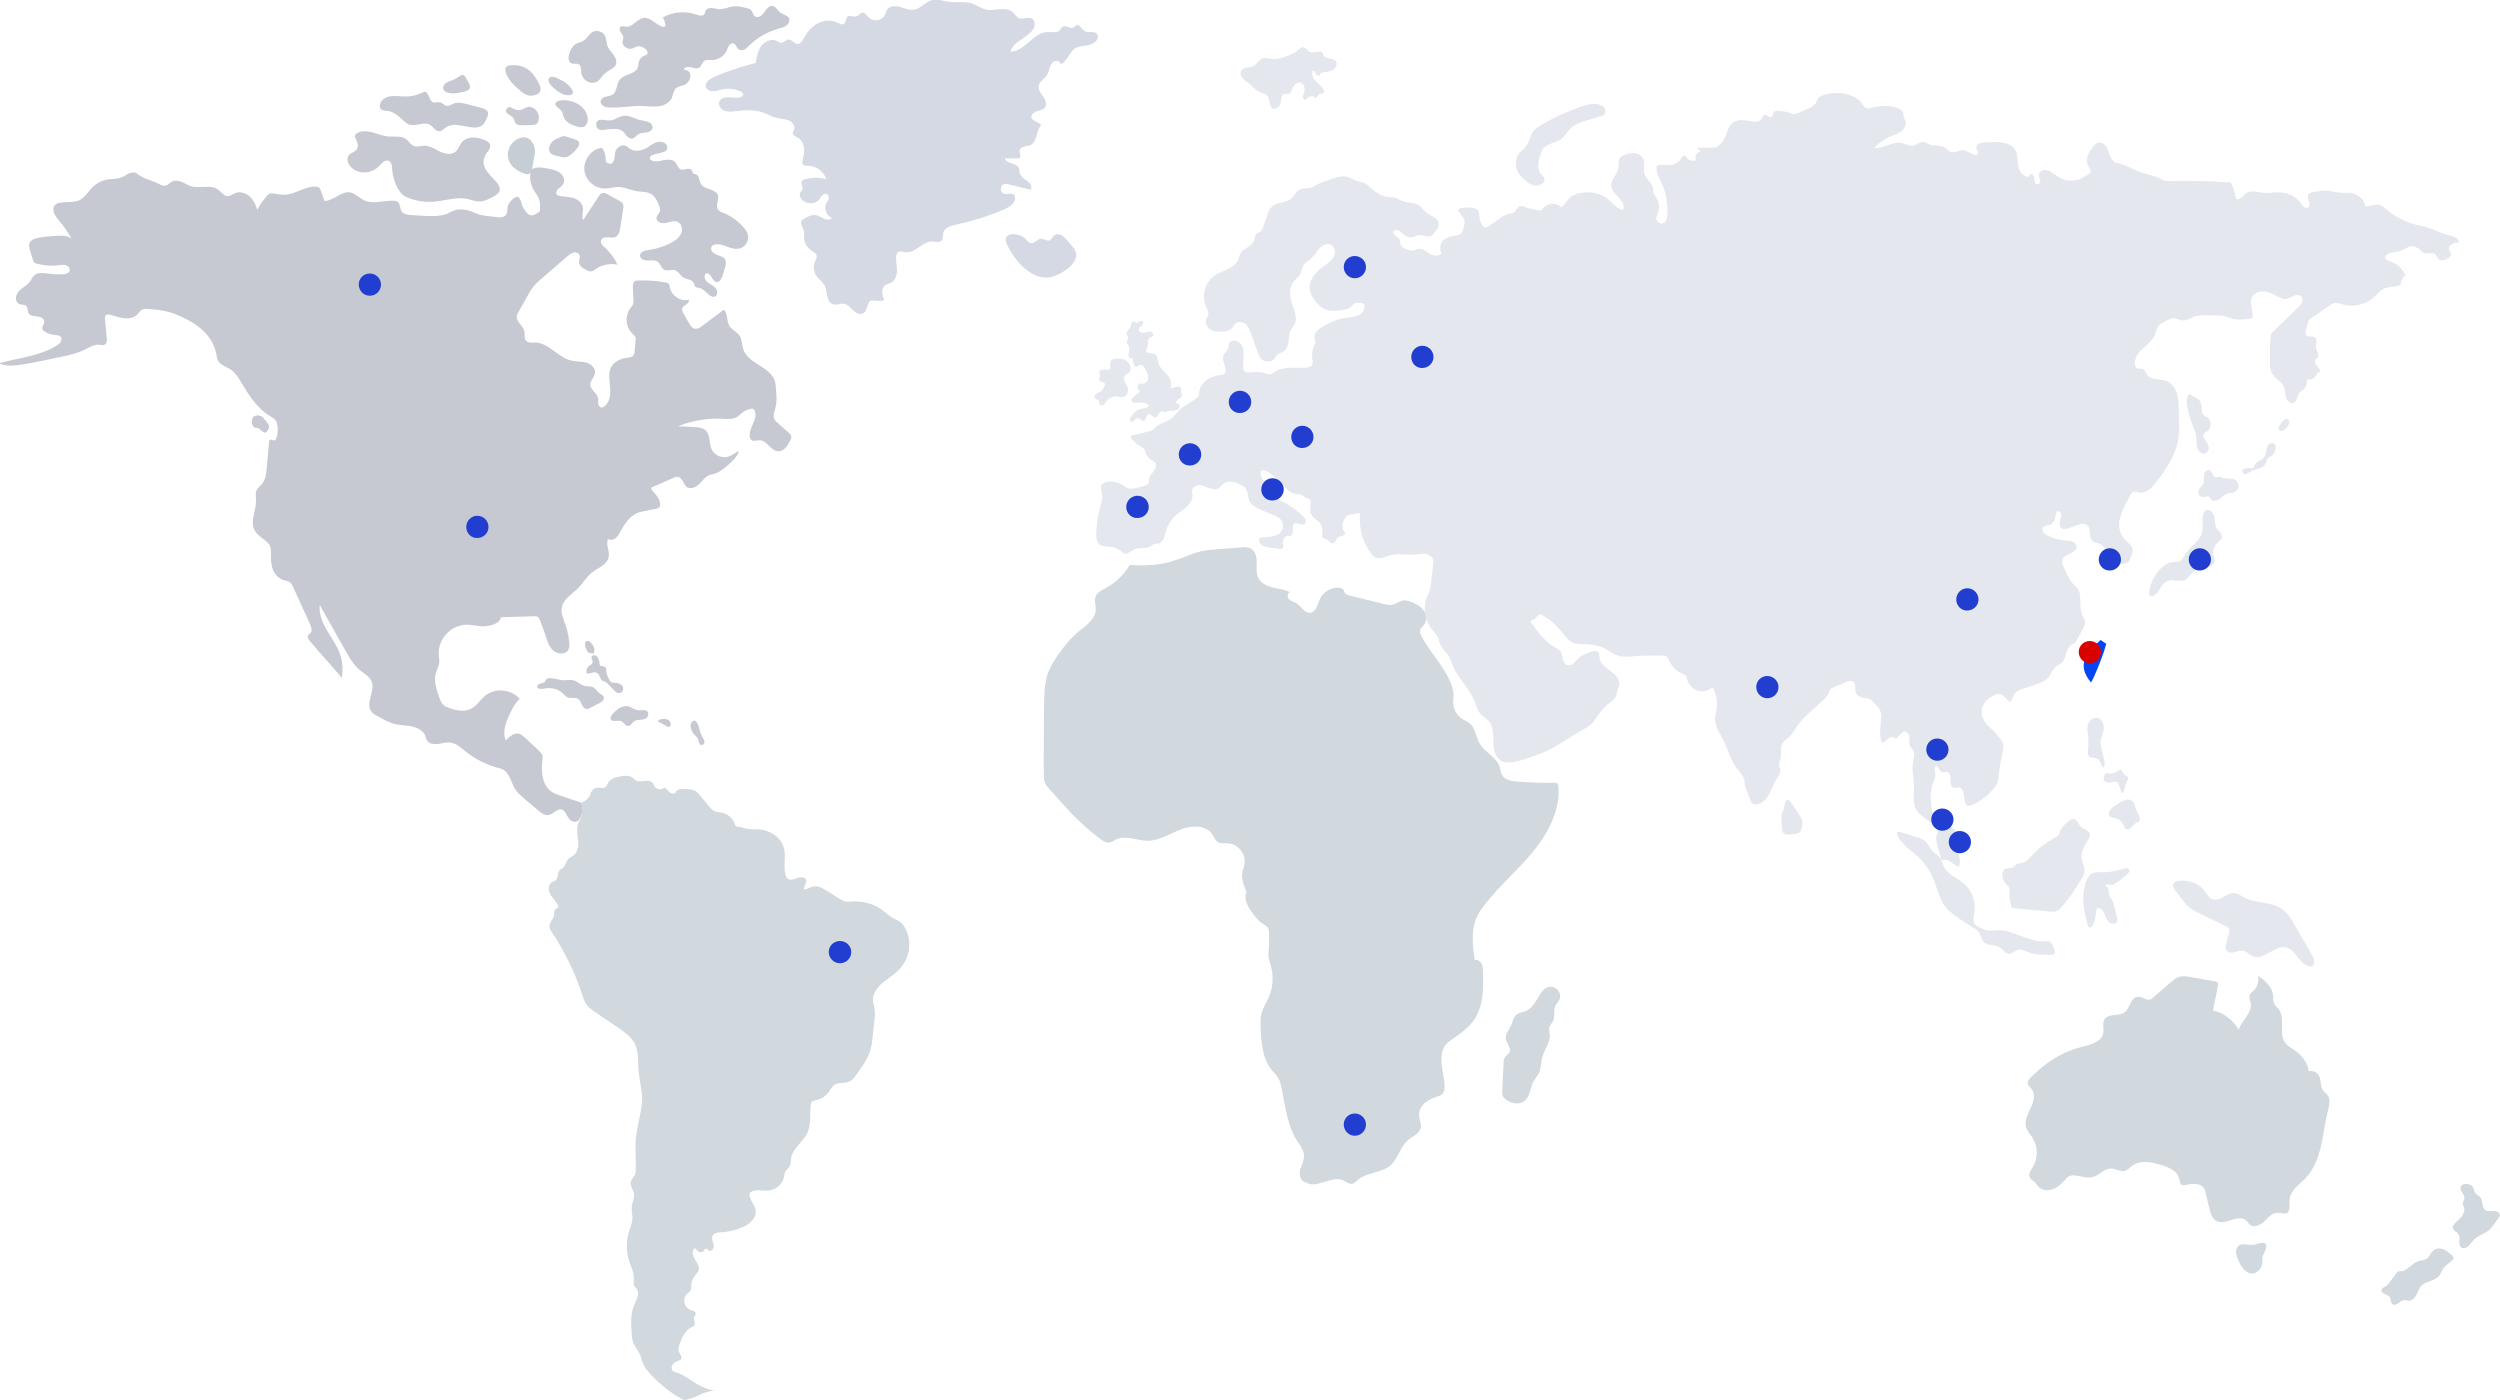 <?xml version="1.0" encoding="utf-8"?>
<!-- Generator: Adobe Illustrator 21.0.0, SVG Export Plug-In . SVG Version: 6.00 Build 0)  -->
<svg version="1.1" id="圖層_1" xmlns="http://www.w3.org/2000/svg" xmlns:xlink="http://www.w3.org/1999/xlink" x="0px" y="0px"
	 viewBox="0 0 1000 560" style="enable-background:new 0 0 1000 560;" xml:space="preserve">
<style type="text/css">
	.st0{fill:#C6C9D2;}
	.st1{fill:#C5CED4;}
	.st2{fill:#D5D9E3;}
	.st3{fill:#D1D8DE;}
	.st4{fill:#E4E7ED;}
	.st5{fill-rule:evenodd;clip-rule:evenodd;fill:#E4E7ED;}
	.st6{fill:#0446F0;}
	.st7{fill-rule:evenodd;clip-rule:evenodd;fill:#D90000;}
	.st8{fill-rule:evenodd;clip-rule:evenodd;fill:#213ED1;}
</style>
<path class="st0" d="M221.7,56c0.6-0.4,1.4-0.6,2-0.9c0.5-0.2,1.1-0.6,1.6-0.6c0.6-0.1,1.1,0.1,1.7,0.3l3.1,1
	c0.4,0.1,0.8,0.3,1.1,0.5c0.4,0.4,0.5,1,0.4,1.6c-0.1,0.6-0.5,1.1-0.8,1.5c-0.9,1.1-1.9,2.1-3.1,2.9c-0.4,0.3-0.9,0.5-1.5,0.6
	c-0.5,0.1-1,0-1.5-0.1c-1.1-0.2-2.2-0.5-3.2-0.8C218.5,61.1,219.5,57.4,221.7,56z"/>
<path class="st0" d="M224.7,44.5c0.4,0.6,0.4,1.4,0.7,2.1c0.7,2.2,3.1,3.4,5.4,4c1,0.3,2.1,0.5,2.9,0c1.1-0.6,1.5-2.1,1.4-3.4
	c-0.3-2.7-2.4-5-4.9-6.1c-1.8-0.8-5.2-1.5-7.1-0.6C220.4,41.7,224,43.4,224.7,44.5z"/>
<path class="st0" d="M221.2,34.9c1.7,1.6,3.7,3.1,6,3.2c0.4,0,0.9,0,1.3-0.2c0.4-0.2,0.7-0.6,0.7-1c0-0.3-0.1-0.6-0.3-0.9
	c-1.2-2.1-3.3-3.5-5.5-4.5c-0.9-0.5-3.1-1.4-3.8-0.2C218.8,32.6,220.4,34.2,221.2,34.9z"/>
<path class="st0" d="M203.8,31.9c1.1,1.6,2.6,2.9,4.1,4.2c0.9,0.8,1.8,1.5,2.9,1.9c1.4,0.5,3,0.3,4.2-0.4c0.4-0.2,0.8-0.5,1-1
	c0.5-0.9,0.1-2-0.3-2.9c-0.4-0.8-0.9-1.7-1.4-2.5c-0.5-0.8-1.1-1.6-1.8-2.3c-1.9-2-4.7-3-7.4-2.8c-1.1,0-2.6,0.1-2.9,1.2
	C201.8,28.6,203.1,30.8,203.8,31.9z"/>
<path class="st0" d="M205.3,47.1c0.5,0.6,0.4,1.4,0.8,2c0.6,1,2,1.1,3.2,1l3.3-0.1c0.6,0,1.3,0,1.9-0.4c0.5-0.3,0.8-0.9,0.9-1.4
	c0.6-2-0.5-4.4-2.5-5.2c-0.4-0.2-0.9-0.3-1.4-0.3c-1,0.1-1.8,0.8-2.7,1.1c-1.3,0.5-2.4,0.2-3.6-0.4c-0.8-0.4-1.4-1-2.2-0.2
	C201,45.2,204.6,46.1,205.3,47.1z"/>
<path class="st0" d="M228.8,25.4c0.8,0.3,1.7-0.1,2.5,0.2c1.2,0.5,1.1,2.2,1.2,3.4c0.2,1.5,1.1,2.9,2.4,3.6c1.3,0.7,3.1,0.7,4.3-0.2
	c0.8-0.6,1.4-1.6,2.1-2.4c0.9-1,2-1.6,3.1-2.3c0.7-0.4,1.4-0.8,1.8-1.5c0.7-1.2,0.2-2.8-0.6-4c-0.8-1.2-1.9-2.2-2.5-3.5
	c-0.6-1.5-0.4-3.4-1.4-4.8c-0.9-1.4-3-1.9-4.5-1.2c-1.5,0.8-2.2,2.4-3.5,3.4c-1.1,0.8-2.5,0.9-3.6,1.6
	C228.2,18.9,225.9,24.4,228.8,25.4z"/>
<path class="st0" d="M187.3,32.8c0.6,0.8,1,2,0.4,2.8c-0.3,0.5-0.9,0.7-1.4,0.9c-1,0.3-2.1,0.5-3.2,0.7c-1.6,0.2-3.3,0.3-4.7-0.4
	c-0.4-0.2-0.8-0.6-1-1c-0.4-0.9,0.1-1.9,0.9-2.5c0.8-0.6,1.7-0.8,2.6-1.2c1-0.4,1.9-0.9,2.8-1.5c0.3-0.2,0.6-0.5,1-0.6
	C185.9,29.5,186.7,31.9,187.3,32.8z"/>
<path class="st0" d="M193,50c-1,0.9-2.4,1.1-3.7,1c-1.9-0.1-3.7-0.7-5.6-0.9c-1.9-0.3-3.9-0.2-5.4,0.9c-0.8,0.6-1.6,1.5-2.6,1.5
	c-1.5,0.1-2.3-1.7-3.6-2.5c-2.5-1.6-6,0.9-8.7-0.3c-0.8-0.3-1.4-0.9-2.1-1.5c-1.8-1.7-3.7-3.5-6.1-3.8c-1.1-0.1-2.4-0.1-3-0.9
	c-0.2-0.4-0.3-0.8-0.3-1.2c0.1-2,2.1-3.5,4.2-3.8c2-0.3,4.1,0.1,6.1,0.1c2.3,0,4.7-0.5,6.8-1.6c0.3-0.2,0.7-0.4,1.1-0.3
	c0.3,0.1,0.6,0.3,0.7,0.5c1,1.2,1.1,3.4,2.6,3.8c0.8,0.2,1.7-0.3,2.6-0.1c0.9,0.2,1.6,1.2,2.5,1.4c1.1,0.3,2.2-0.6,3.3-1
	c1.5-0.5,3.2-0.1,4.8,0.3l5.8,1.5c1.4,0.4,3.2,1.1,2.8,2.8C194.9,47.1,194,49.2,193,50z"/>
<path class="st0" d="M143,57.2c0.3,1,0.2,2-0.5,2.8c-0.8,0.9-2.2,1.1-3,2.1c-0.9,1.2-0.5,2.9,0.4,4.1c1.3,1.8,3.5,2.8,5.7,2.8
	c2.2,0,4.4-0.9,6-2.5c0.6-0.6,1.1-1.3,1.8-1.8c0.7-0.5,1.7-0.7,2.4-0.2c0.9,0.6,0.9,1.8,1,2.8c0.2,2.9,1,5.7,2.4,8.2
	c0.5,0.8,1,1.7,1.8,2.3c0.8,0.8,1.9,1.2,3,1.6c3,1.1,6.2,1.5,9.3,1.3c4.6-0.3,9.2-2.1,13.7-1.1c1.5,0.3,3,1,4.6,1
	c2.2,0,4.2-1.1,6-2.1c1-0.6,2.2-1.3,2.3-2.5c0.1-0.6-0.1-1.3-0.4-1.8c-0.9-1.7-2.4-2.9-3.6-4.3c-1.3-1.4-2.4-3.1-2.5-5
	c0-1.3,0.5-2.5,1.2-3.6c0.8-1.1,1.8-2.2,1.4-3.5c-0.3-0.9-1.2-1.4-2.1-1.8c-1.6-0.6-3.3-1.1-5-1c-1.7,0.1-3.4,0.8-4.4,2.2
	c-0.8,1.1-1.2,2.5-2.2,3.4c-1.7,1.5-4.3,1-6.4,0c-2-1-4-2.4-6.3-2.3c-1.4,0-2.8,0.6-4.1,0.1c-1.3-0.5-1.9-1.9-3-2.7
	c-1.9-1.5-4.7-0.9-7.1-1.1c-2.4-0.2-4.7-1.3-7-1.8c-1.7-0.4-3.7-0.5-5.3,0.3C140.9,54.3,142.5,55.4,143,57.2z"/>
<path class="st1" d="M213.9,59.5c-0.3-2.2-1.9-4.5-4.2-4.6c-0.7,0-1.4,0.1-2,0.4c-2.1,0.8-3.7,2.6-4.3,4.7c-0.6,2.1-0.1,4.5,1.3,6.2
	c1.2,1.5,3.1,2.5,4.9,3.2c2.8,1.1,3.2-1,3.5-3.3C213.4,63.9,214.2,61.7,213.9,59.5z"/>
<path class="st0" d="M254.7,18.6c-0.6,0.2-1.2,0.6-1.8,0.8c-1.8,0.6-4.1-0.9-3.9-2.8c0.1-0.6,0.4-1.2,0.3-1.8
	c-0.1-0.8-0.7-1.4-1.1-2c-0.4-0.6-0.6-1.6,0-2.1c0.6-0.4,1.4-0.1,2.1,0c2.7,0.3,4.4-3.1,7.1-3.5c2.8-0.4,4.9,2.7,7.6,3.5
	c0.3,0.1,0.5,0.1,0.8,0c0.4-0.2,0.4-0.8,0.3-1.2c-0.2-0.9-0.5-1.7-1-2.5c4-2.3,9-2.7,13.4-1.2c1.1,0.4,2.5,0.8,3.2-0.1
	c0.3-0.4,0.3-1,0.6-1.5c0.4-0.8,1.5-1.1,2.5-1c1,0.1,1.9,0.4,2.8,0.5c1.9,0.1,3.7-0.9,5.5-1.1c1.9-0.3,3.9,0.2,5.8,0.7
	c0.5,0.1,0.9,0.2,1.3,0.5c0.9,0.7,0.9,2.2,1.9,2.8c1.2,0.8,2.8-0.5,3.6-1.7c0.8-1.2,1.9-2.7,3.3-2.5c1.4,0.2,2,1.8,3.2,2.7
	c1.1,0.8,2.6,0.9,3.3,2c0.6,1,0,2.4-0.9,3.1c-1,0.7-2.2,1-3.3,1.3c-4.3,1.2-8.3,3.5-11.5,6.6c-0.6,0.6-1.3,1.3-2,1.7
	c-0.8,0.4-1.8,0.4-2.5-0.2c-0.7-0.6-0.9-1.8-1.8-2.2c-0.7-0.3-1.5,0.2-1.9,0.8c-0.4,0.6-0.6,1.3-0.9,2c-1,2.2-3.3,3.7-5.7,3.8
	c-1.2,0-2.6-0.3-3.6,0.6c-0.7,0.7-0.8,1.8-1.6,2.4c-0.9,0.7-2.2,0.2-3.4-0.1c-1.1-0.3-2.7-0.1-2.9,1.1c1-0.3,2.1,0.4,2.5,1.3
	c0.4,1,0.2,2.1-0.4,3c-0.5,0.8-1.3,1.5-2.2,1.8c-1,0.4-2.3,0.5-3.1,1.3c-1,0.9-1,2.5-1.6,3.8c-0.9,1.9-3,3-5.1,3.3
	c-2.1,0.3-4.3,0-6.4-0.1c-4.4-0.2-8.8,0.8-13.2,0.6c-0.9,0-1.8-0.1-2.6-0.6c-0.8-0.5-1.3-1.4-1.1-2.2c0.5-1.8,3.2-1.4,4.8-2.4
	c1.8-1.2,1.4-4.2,2.8-5.9c1.8-2.4,6.4-2.1,7.3-5.1c0.2-0.6,0.1-1.3,0.3-1.9c0.2-0.9,0.8-1.8,1.6-2.3c0.6-0.4,1.7-0.5,1.9-1.2
	C259.3,19.4,256,18.1,254.7,18.6z"/>
<path class="st0" d="M241.9,51.9c1.1-0.2,2.2-0.3,3.3-0.3c1.3-0.1,2.7,0,3.7,0.8c0.7,0.5,1.2,1.3,1.8,2c0.6,0.7,1.5,1.2,2.3,1
	c0.9-0.2,1.5-1.2,2.3-1.7c0.9-0.6,2.1-0.5,3.2-0.7c1.1-0.1,2.3-0.7,2.5-1.8c0.1-0.5-0.1-1-0.3-1.4c-0.5-0.7-1.4-1.1-2.2-1.3
	c-0.9-0.2-1.8-0.3-2.6-0.5c-2-0.5-3.9-1.8-5.9-1.7c-1.6,0-3,0.9-4.4,1.5c-1.8,0.7-3.1,0.2-4.9,0.1c-1.3-0.1-2.4,0.7-2.2,2.1
	C238.5,51.9,240.3,52.2,241.9,51.9z"/>
<path class="st0" d="M242.3,64.3c0-1.3-0.2-2.6-0.7-3.8c-0.2-0.6-0.5-1.2-1.1-1.3c-0.3-0.1-0.6,0-0.8,0.1c-3.8,1.1-6.5,5.2-5.9,9.2
	c0.6,3.9,4.4,7.1,8.4,6.9c1.7,0,3.3-0.6,5-0.6c2.7,0,5.1,1.3,7.7,1.7c2,0.3,4.2,0.1,5.8,1.3c1.2,0.8,1.9,2.1,2.5,3.4
	c0.6,1.1,1.1,2.4,0.7,3.5c-0.3,0.8-1.1,1.4-1.3,2.3c-0.2,1.1,0.9,2,2,2.2c1.1,0.2,2.2-0.1,3.2-0.4c1.1-0.3,2.2-0.5,3.2-0.1
	c1.7,0.7,2.2,3.1,1.4,4.8c-0.8,1.7-2.4,2.8-4.1,3.7c-2.8,1.4-5.8,2.4-8.9,2.8c-1.5,0.2-3.4,0.7-3.4,2.2c0,1.3,1.6,2,3,2
	c1.3,0,2.8-0.3,3.9,0.4c1.3,0.8,1.6,2.8,3,3.4c1.2,0.5,2.6-0.3,3.9,0c1.6,0.4,2.3,2.3,3.7,3.1c1.2,0.7,3,0.6,3.8,1.8
	c0.4,0.6,0.4,1.5,1,1.9c0.4,0.3,1,0.3,1.5,0.4c1.9,0.4,3,2.5,4.7,3.3c0.4,0.2,0.8,0.3,1.2,0.2c1.3-0.2,1.5-2,0.8-3.1
	c-0.7-1.1-1.9-1.6-3-2.3c-1-0.7-2-1.9-1.6-3.2c0.1-0.4,0.4-0.8,0.8-0.8c0.2,0,0.4,0,0.6,0.1c1.5,0.8,1.8,3.4,3.5,3.4
	c1.2,0,1.8-1.4,2.2-2.5l1-3.2c0.3-1.1,0.6-2.2,0.1-3.2c-0.6-1.2-2.1-1.5-3.4-2c-1.3-0.5-2.6-1.6-2.2-2.9c0.3-1,1.5-1.4,2.6-1.3
	c2.8,0.1,5.4,2.2,8.2,1.8c1.6-0.2,3-1.3,3.6-2.8c0.6-1.5,0.4-3.2-0.5-4.5c-2.2-3-5.3-5.5-8.7-6.9c-1-0.4-2.2-0.8-2.7-1.8
	c-0.8-1.6,0.7-3.6,0.2-5.3c-0.4-1.4-1.9-2-3.3-2.5s-2.9-0.9-3.6-2.2c-0.7-1.3-0.5-3.3-1.9-3.8c-0.4-0.1-0.9-0.1-1.1-0.4
	c-0.3-0.3-0.3-0.8-0.5-1.1c-0.4-0.7-1.3-0.8-2.1-0.6c-0.8,0.2-1.6,0.4-2.3,0.2c-1.3-0.5-1.5-2.2-2.5-3.1c-1.1-1.1-3-0.9-4.6-0.6
	c-1.6,0.4-3.4,0.8-4.8,0c-0.3-0.2-0.6-0.5-0.6-0.9c0-0.4,0.4-0.7,0.7-1c1.5-0.8,3.3-0.8,4.8-1.4c0.7-0.2,1.3-0.6,1.5-1.3
	c0.1-0.5,0-1-0.2-1.4c-0.8-1.4-2.6-1.6-4.1-1.2c-1.5,0.5-2.7,1.5-4,2.3c-2.1,1.2-4.9,1.6-6.8,0.2c-0.4-0.3-0.8-0.7-1.3-1
	c-1.7-0.9-3.9,0.5-4.4,2.4c-0.2,0.8-0.2,1.7-0.3,2.5c-0.1,0.8-0.5,1.7-1.2,2.1C244,65.8,242.3,65.1,242.3,64.3z"/>
<path class="st2" d="M353.7,120c-0.8-1.9-1.4-4.4,0.1-5.7c0.8-0.7,2-0.8,2.9-1.4c1.6-1,2.1-3.1,2.1-5c-0.1-1.9-0.5-3.8-0.3-5.6
	c0.1-0.4,0.2-0.9,0.4-1.2c0.8-0.9,2.2-0.3,3.4-0.2c3.9,0.4,6.8-4.5,10.7-4.3c1.3,0,2.9,0.6,3.7-0.4c0.7-0.8,0.4-2,0.6-3.1
	c0.5-2,3-2.8,5-3.2c6.5-1.4,12.9-3.4,19-6c2-0.9,4.2-2,4.7-4.1c0.1-0.6,0.1-1.3-0.3-1.8c-0.9-1.1-2.8-0.1-4.1-0.5
	c-1.6-0.5-1.7-3.3-0.1-3.8c0.7-0.2,1.5-0.1,2.2,0.1l8.6,2.1c0.7-1.2-0.3-2.7-1.4-3.5c-1.1-0.8-2.4-1.6-2.9-2.9
	c-0.3-0.8-0.2-1.7-0.5-2.4c-1.1-2-5.1-1.5-5.5-3.8l4.7,0.1c0.4,0,0.9,0,1.2-0.3c0.7-0.6-0.2-1.8-0.1-2.7c0-0.9,1-1.5,1.9-1.8
	c0.9-0.2,1.9-0.2,2.7-0.7c2.6-1.3,1.9-5.6,4-7.7c-0.6-1.6-3.3-1.5-3.8-3.1c-0.3-1.2,1-2.3,2.2-2.6c1.2-0.4,2.7-0.6,3.3-1.7
	c0.8-1.3,0-3-0.9-4.3c-0.9-1.3-2-2.6-1.7-4.2c0.3-1.8,2.3-2.7,3.3-4.3c0.6-0.9,0.8-2,1.1-3c0.4-1,0.9-2.1,1.9-2.5
	c1-0.4,2.4,0.1,2.5,1.2c2.5-1,3.3-4.6,5.5-6.2c1.5-1,3.4-1.1,5.2-1.4c1.8-0.3,3.8-1.3,4.1-3c0.1-0.5,0.1-0.9-0.2-1.4
	c-1-1.6-3.6-0.3-5.1-1.3c-1.2-0.8-1.9-2.8-3.2-2.3c-0.5,0.2-0.7,0.7-1.2,0.9c-1.2,0.7-2.8-0.9-4.1-0.4c-0.7,0.3-1,1.1-1.5,1.6
	c-1.2,1.1-3.1,0.5-4.8,0.6c-5.7,0.1-9,7.8-14.8,7.9c1-4.1,6.3-5.3,8.8-8.6c1-1.4,1.4-3.8-0.2-4.7c-1.5-0.8-3.4,0.5-5.1-0.1
	c-1.2-0.4-1.8-1.8-2.8-2.6c-2.8-2.3-7-0.1-10.5-0.9c-1.9-0.4-3.6-1.7-5.5-2.4c-3-1-6.4-0.2-9.6-0.7c-2-0.3-4-1.1-5.9-0.8
	c-3,0.5-5,3.6-8,4c-1.8,0.2-3.6-0.6-5.4-1.1c-1.8-0.5-4-0.5-5.1,1c-0.5,0.7-0.6,1.6-1,2.3c-1.2,2.2-4.6,2.8-6.4,0.9
	c-0.8-0.8-1.5-2.1-2.7-1.9c-0.8,0.2-1.3,1.1-2.1,1.4c-1.2,0.5-2.7-0.6-3.7,0.2c-0.8,0.7-0.5,2.2-1.4,2.8c-0.8,0.6-1.9-0.1-2.8-0.5
	c-2.5-1.2-5.6-0.9-8,0.5c-2.4,1.4-4.2,3.7-5.5,6.1c-0.5,0.9-1.1,1.9-2.1,2c-1.4,0.1-2.3-1.8-3.7-1.8c-1.2,0-2,1.4-3.2,1.3
	c-0.5,0-1-0.4-1.5-0.7c-2.1-1.1-4.9,0.1-6.3,2s-1.8,4.4-2.2,6.8c-5.6,1.4-11.4,3.2-16.7,5.6c-1.8,0.8-3.8,2.3-3.2,4.1
	c0.4,1.1,1.6,1.6,2.8,1.6s2.3-0.4,3.4-0.7c2.5-0.6,5.2-0.3,7.5,0.7c0.7,0.3,1.5,1,1.1,1.7c-0.1,0.2-0.3,0.4-0.6,0.5
	c-1.5,0.7-3.2,0.3-4.8,0.2c-1.6-0.1-3.5,0.3-4.1,1.8c-0.5,1.4,0.6,3,1.9,3.5c1.4,0.6,2.9,0.5,4.4,0.3c3.8-0.4,7.6-0.8,11.2,0.5
	c1.9,0.7,3.7,1.8,5.7,2.2c1.6,0.4,3.2,0.4,4.7,1c1.5,0.7,2.7,2.4,2,3.8c-0.2,0.4-0.4,0.7-0.5,1.1c-0.1,1.1,1.3,1.6,2.2,2.1
	c1.4,0.8,2.1,2.4,2.3,3.9c0.2,1.6-0.1,3.1-0.5,4.6c-0.2,0.8-0.3,1.8,0.3,2.3c0.5,0.4,1.2,0.3,1.8,0.3c3.3,0,6.4,2.3,7.3,5.4
	c-2.9-0.8-5.9-0.8-8.8,0.1c-0.3,0.1-0.6,0.2-0.8,0.4c-0.9,0.9,0.5,2.4,0.1,3.6c-0.2,0.5-0.8,0.9-1,1.4c-0.2,0.5-0.1,1.1,0.1,1.6
	c1.2,2.8,5.6,3.4,7.5,1.1c0.5-0.6,0.8-1.3,1.3-1.8c0.5-0.5,1.4-0.8,2-0.4c0.6,0.4,0.7,1.3,0.5,1.9c-0.2,0.7-0.7,1.3-1,1.9
	c-0.9,2.1,0.2,4.8,2.4,5.7c-0.8,0.8-2.1,0.8-3.1,0.3c-1-0.4-2-1.1-3.1-1.4c-1.8-0.4-3.5,0.5-5.1,1.5c-0.4,0.2-0.7,0.4-0.9,0.8
	c-0.6,1,0.3,2.1,0.7,3.2c0.6,1.5,0.1,3.2,0.5,4.8c0.4,1.9,2.1,3.4,3.7,4.5c0.4,0.3,0.8,0.5,1,0.9c0.5,0.9-0.2,2.1-0.6,3.1
	c-0.8,2-0.3,4.6,1.2,6.1c1.3,1.3,2.7,2.6,3.2,4.3c0.3,1.2,0.4,2.4,0.7,3.6c0.3,1.2,1,2.4,2.2,2.8c1.4,0.5,2.9-0.4,4.4-0.2
	c1.5,0.2,2.5,1.5,3.6,2.6c1.1,1.1,2.8,2,4.1,1.2c1.8-1,1.3-3.9,3-5.1C350.3,120.1,352.4,120.7,353.7,120z"/>
<path class="st2" d="M411.5,108.6c2.3,1.6,4.9,2.6,7.6,2.4c4.6-0.3,14.7-6.5,10.3-11.8l-2.4-2.9c-0.7-0.8-1.4-1.7-2.4-2.2
	c-1-0.5-2.2-0.6-3,0.1c-0.7,0.6-1,1.7-1.9,2c-1.1,0.3-2.1-0.8-3.3-0.7c-1.5,0-2.5,1.9-3.9,1.8c-1-0.1-1.7-1-2.4-1.8
	c-2.7-2.7-9.8-2.8-7.3,2.3C404.5,101.5,407.6,105.9,411.5,108.6z"/>
<path class="st0" d="M232.6,321.1l-8.6-2.9c-1.1-0.4-2.2-0.7-3.2-1.4c-3.8-2.4-4.4-7.8-3.9-12.2c0.1-0.9,0.3-1.9-0.1-2.8
	c-0.3-0.6-0.8-1-1.2-1.5l-5.6-5.2c-0.7-0.6-1.4-1.3-2.3-1.6c-2-0.5-3.9,1.1-5.4,2.7c-1.6-3.9,0.4-8.3,2.3-12
	c0.9-1.7,1.8-3.4,3.3-4.6c-3.3-4-10-4.6-14-1.2c-1.7,1.5-3,3.6-4.9,4.8c-2.8,1.7-6.3,1.1-9.3,0c-0.8-0.3-1.6-0.6-2.2-1.1
	c-1-0.9-1.5-2.2-1.9-3.5c-1.1-3.1-2.2-6.5-1.2-9.6c0.4-1.1,1-2.2,1.2-3.4c0.3-1.4-0.1-2.7-0.1-4.1c-0.3-5.9,4.9-11.4,10.8-11.6
	c2.5-0.1,5,0.7,7.4,0.6c2.5-0.1,6.4-1.1,6.6-3.6l13.3-0.4c0.5,0,1,0,1.4,0.2c0.5,0.3,0.8,0.9,1,1.4c0.8,2,1.5,4.1,2.2,6.1
	c0.7,2.2,1.4,4.6,3.2,6.1c1.8,1.5,5,1.6,6-0.5c0.4-0.8,0.4-1.8,0.3-2.8c-0.2-2.3-0.7-4.6-1.4-6.8c-0.9-2.5-2.1-5-1.5-7.6
	c0.8-3.2,4.1-5,6.5-7.4c2-2,3.3-4.5,5.5-6.2c1.2-1,2.7-1.7,4-2.6c1.3-0.9,2.4-2.2,2.7-3.7c0.4-2.4-1.3-4.9-0.3-7.1
	c0.9,0.6,2.2,0.3,3-0.3c0.9-0.7,1.4-1.6,1.9-2.6c1.8-3.2,3.9-6.5,7.3-7.7c1.5-0.5,3-0.6,4.5-1c1.5-0.4,4-0.3,4.1-1.8
	c0.3-2.4-1.6-4.3-3.2-6.1c-0.2-0.2-0.3-0.4-0.3-0.7c0-0.4,0.4-0.6,0.8-0.7l8.4-3.7c0.4-0.2,0.8-0.3,1.2-0.3c1,0,1.7,0.8,2.2,1.7
	c0.5,0.8,0.8,1.8,1.6,2.4c1.4,1,3.5,0.2,4.8-1s2.3-2.8,3.9-3.6c0.8-0.4,1.8-0.5,2.7-0.8c1.8-0.6,3.3-1.9,4.8-3.1
	c1.9-1.7,3.9-3.4,4.7-5.8c-1.4,0.4-2.5,1.5-3.9,2c-2.5,1.1-5.8-0.2-7-2.7c-1.2-2.5-0.5-6-2.6-7.8c-1.2-1-2.8-1.1-4.4-1.2l-6.5-0.3
	c5.7-2.3,11.8-3.3,17.9-3c1.8,0.1,3.7,0.3,5.3-0.5c0.8-0.4,1.5-1.1,2.2-1.7c1-0.8,2.1-1.4,3.4-1.7c0.4-0.1,0.9-0.2,1.3,0
	c0.3,0.2,0.5,0.5,0.6,0.8c1.4,3.3-2.5,6.7-2,10.2c0.1,0.6,0.3,1.2,0.8,1.5c0.8,0.5,1.9,0,3,0c3-0.1,4.6,4.3,7.6,4.4
	c2.2,0.1,3.7-2.1,4.7-4.1c0.3-0.6,0.7-1.3,0.5-2c-0.2-0.5-0.5-0.8-0.9-1.2l-4.6-4.1c-0.5-0.4-1-0.9-1.3-1.5c-0.6-1.3,0-2.8,0.4-4.2
	c0.9-3.2,0.4-6.5,0.1-9.7c-0.3-3.3-3.3-5.6-6-7.3s-5.9-3.6-6.9-6.7c-0.6-1.7-0.4-3.7-1.4-5.3c-1-1.7-3.2-2.4-4.2-4.1
	c-1.1-2-0.5-4.9-2.2-6.4l-8.5,6.4c-0.8,0.6-1.8,1.3-2.9,1.2c-1.2-0.2-2-1.3-2.6-2.4l-2.1-3.7c-0.4-0.6-0.7-1.4-0.5-2.1
	c0.2-0.7,1-1.1,1.6-1.5c0.6-0.4,1.3-1.2,1-1.9c-3.2,0.8-6.8-1.5-7.5-4.7c-0.1-0.7-0.2-1.5-0.8-1.9c-0.3-0.2-0.6-0.2-0.8-0.3
	c-3.7-0.7-7.5-0.9-11.2-0.8c-0.6,0-1.1,0.1-1.5,0.4c-0.3,0.3-0.4,0.8-0.5,1.2c-0.2,1.5,0.1,3,0.1,4.5c0,1.5,0.4,3.2-0.6,4.3
	c-2.8,2.9-2.7,7.9,0.1,10.7c0.5,0.5,1.1,0.9,1.3,1.5c0.3,0.6,0.2,1.3,0.1,1.9l-0.4,4c0,0.5-0.1,1-0.4,1.4c-0.5,0.8-1.7,0.9-2.6,1
	c-2.8,0.3-5.7,1.8-6.7,4.5c-0.4,1.1-0.4,2.3-0.4,3.4c0.1,2.1,0.5,4.2,0.4,6.3c-0.1,2.1-0.9,4.3-2.6,5.4c-0.2,0.2-0.5,0.3-0.8,0.3
	c-0.8,0.1-1.3-0.8-1.4-1.5s0.1-1.5-0.1-2.3c-0.4-2-2.9-3.2-3.1-5.2c-0.1-1.7,1.7-3.1,1.9-4.8c0.3-2-1.7-3.7-3.6-4.2
	c-2-0.5-4.1-0.3-6-0.8c-5.3-1.3-9-7.2-14.5-7.2c-1.2,0-2.5,0.2-3.4-0.6c-1-1-0.4-2.7-0.8-4c-0.5-2.2-3.4-3.8-3-6
	c0.1-0.5,0.3-1,0.6-1.4l3.4-6.1c0.8-1.5,1.7-3.1,2.8-4.4c1-1.2,2.2-2.3,3.4-3.3l10.1-8.7c0.7-0.6,1.5-1.3,2.5-1.5
	c1-0.2,2.1,0.3,2.4,1.2c0.2,0.8-0.3,1.6-0.3,2.4c-0.1,1.6,1.5,2.7,2.9,3.4c0.7,0.4,1.6,0.7,2.3,0.5c0.5-0.1,1-0.5,1.4-0.8
	c2.5-1.8,5.8-2.5,8.8-1.8c-1.1-2.5-2.8-4.8-4.8-6.6c-1-0.9-2.3-2.1-1.7-3.3c0.4-0.9,1.6-1.2,2.7-1.1c1,0.1,2.1,0.3,3-0.1
	c1.3-0.6,1.7-2.3,1.9-3.7l1.2-7.7c0.1-0.7,0.2-1.4-0.2-2c-0.3-0.4-0.7-0.7-1.2-1l-4.5-2.5c-0.9-0.5-1.9-1-2.8-0.6
	c-0.5,0.3-0.8,0.7-1.1,1.2l-6.2,9.5c-0.8-1.6,0.2-3.5-0.2-5.3c-0.4-1.8-2.1-3-3.8-3.5c-1.7-0.5-3.6-0.5-5.4-0.8
	c-0.3-0.1-0.7-0.1-1-0.4c-0.7-0.6-0.4-1.7,0.2-2.3c0.6-0.6,1.5-1,2-1.8c1-1.3,0.5-3.3-0.7-4.4c-1.2-1.1-2.8-1.6-4.4-1.9
	c-2.8-0.6-7.4-1.5-7.8,1.4c-0.4,2.5,0.1,5,1.4,7.2c0.7,1.2,1.7,2.3,2.1,3.6c0.4,1.2,0.3,2.6,0.3,3.9c0,0.3,0,0.6-0.2,0.8
	c-0.2,0.4-0.6,0.6-0.9,0.8c-0.8,0.5-1.8,1-2.7,0.8c-0.6-0.1-1.1-0.6-1.5-1c-1-1.1-1.7-2.4-2.1-3.8c-0.3-1.1-0.7-2.5-1.8-2.6
	c-1.8,0.5-3.6,2.6-3.8,4.4c-0.1,0.9,0,1.8-0.4,2.6c-0.4,0.7-1.2,1-1.9,1.2c-0.8,0.1-1.5,0-2.3-0.1c-2.6-0.4-5.2-0.3-7.6-1.3
	c-2.7-1.2-5.8-2.3-8.6-1.5c-1.1,0.3-2.1,0.9-3.1,1.4c-3.2,1.3-6.7,1.1-10.1,0.9l-4.8-0.3c-1.2-0.1-2.6-0.3-3.4-1.2
	c-0.9-1.2-0.6-3.3-1.8-4.1c-0.4-0.3-1-0.4-1.6-0.4c-4-0.2-8.4,1.6-12-0.3c-1.8-0.9-3.2-2.5-5.1-3c-3.6-0.8-6.8,3.3-10.5,3.4
	l-1.5-4.2c-0.2-0.5-0.3-0.9-0.7-1.2c-0.3-0.2-0.6-0.3-0.9-0.3c-4.5-0.5-8.5,3.1-12.9,3.2c-1.5,0-3-0.3-4.5-0.5
	c-0.5-0.1-1-0.1-1.5,0.1c-0.4,0.2-0.7,0.5-1,0.8c-1.5,1.7-2.8,3.6-3.9,5.6c-0.6-2-1.5-3.9-3-5.3c-1.5-1.4-3.8-2.1-5.7-1.4
	c-1.1,0.4-2.1,1.3-3.3,1.2c-1.5-0.1-2.4-1.7-3.7-2.6c-2.9-2.1-7.2-0.3-10.7-1.3c-1.3-0.4-2.4-1.1-3.7-1.7c-1.2-0.5-2.7-0.8-3.9-0.2
	c-0.9,0.4-1.5,1.3-2.5,1.6c-1,0.3-2.1-0.2-3-0.7c-2.7-1.4-6.2-2-8.5-4c-0.9-0.7-2.2-0.6-3.2-0.2c-1,0.4-1.9,1.2-3,1.6
	c-1.8,0.8-3.8,0.6-5.7,0.9c-2.3,0.4-4.4,1.5-6,3.1c-1.7,1.7-3,4-5.1,5.1c-2.2,1.1-4.9,0.7-7.3,1c-1.1,0.1-2.3,0.4-2.9,1.4
	c-0.4,0.6-0.4,1.2-0.3,1.9c0.2,1.7,1.5,3,2.5,4.3c2,2.3,3.3,4.4,4.8,7.1c-1.2-1.4-3.3-1.5-5.2-1.4c-2.5,0.1-5,0.3-7.5,0.7
	c-1.7,0.3-3.8,0.8-4.3,2.5c-0.2,0.9,0,1.8,0.3,2.7l1.2,3.8c0.1,0.4,0.3,0.8,0.5,1c0.3,0.3,0.7,0.4,1.1,0.5c2.8,0.7,5.7,1,8.5,0.6
	c1-0.1,2.1-0.3,3.1,0c1,0.3,1.8,1.5,1.4,2.4c-0.4,0.9-1.6,1.1-2.6,1.2c-2,0.1-4.1,0-6.1-0.3c-1.9-0.2-4-0.5-5.4,0.7
	c-0.8,0.7-1.1,1.7-1.7,2.5c-0.8,1.1-1.9,1.8-3,2.6c-1.1,0.8-2.1,1.8-2.5,3.1c-0.4,1.3,0.1,2.9,1.4,3.4c0.8,0.3,1.8,0,2.5,0.6
	c0.8,0.7,0.5,2,1,2.9c0.6,1.2,2.2,1.2,3.5,1.4c1.3,0.1,2.9,0.8,2.8,2.2c0,0.9-0.9,1.7-0.8,2.6c0.1,0.6,0.6,1,1.1,1.3
	c1.2,0.8,2.7,1.2,4.1,1.3c0.7,0.1,1.6,0.1,2.1,0.6c0.5,0.5,0.5,1.4,0.1,2.1c-0.4,0.7-1,1.1-1.6,1.5c-6.8,4.3-15.3,4.9-23.1,7.1
	c3,1.4,6.5,1,9.8,0.4c5.1-0.8,10.2-1.9,15.2-3c3-0.6,6-1.3,8.8-2.6c2.1-1,4.2-2.5,6.5-2.2c0.7,0.1,1.5,0.3,2.1-0.1
	c0.8-0.5,0.8-1.6,0.7-2.5l-0.7-7.6c-0.1-0.6-0.1-1.2,0.3-1.6c0.4-0.4,1.2-0.3,1.8-0.2c1.9,0.5,3.7,1.2,5.6,1.4
	c1.9,0.2,4-0.2,5.3-1.6c0.5-0.5,0.8-1.1,1.3-1.5c0.9-0.7,2-0.7,3.1-0.6c3.6,0.2,7.2,0.7,10.6,2c3.7,1.5,7.3,3.3,10.4,5.9
	c3,2.6,5.4,6.1,6.1,10c0.2,0.9,0.2,1.8,0.7,2.7c0.9,1.8,3.2,2.4,4.9,3.5c2.2,1.4,3.6,3.9,4.9,6.1c2.4,4.1,5.2,8.2,8.9,11.2
	c1.5,1.3,4.4,2.3,4.9,4.2c0.5,2.1,0.4,4.4-0.4,6.4c-0.1,0.2-0.2,0.4-0.4,0.5c-0.6,0.3-1.3-0.5-1.9-0.2c-0.4,0.2-0.5,0.7-0.5,1.1
	l-0.9,10.2c-0.2,2.3-0.5,4.9-2.1,6.6c-0.6,0.7-1.3,1.2-1.8,2c-0.8,1.4-0.4,3.1-0.4,4.7c0,2-0.6,3.9-1,5.9c-0.4,2-0.5,4.1,0.5,5.8
	c1.3,2.4,4.1,3.4,5.7,5.5c1,1.4,0.8,3.3,0.8,5c-0.1,1.9,0.2,3.8,0.9,5.5c0.8,1.7,2.2,3.2,4,3.8c0.8,0.3,1.8,0.3,2.5,0.8
	c0.7,0.5,1.1,1.3,1.5,2.1l6.7,14.7c0.5,1.2,1,2.7,0.2,3.6c-0.3,0.3-0.7,0.5-0.9,0.8c-0.5,0.8,0.1,1.8,0.7,2.5
	c4.2,5,8.5,9.6,12.7,14.6c0.6-3.4,0.3-7.1-1-10.3c-1.3-3.2-3.4-6-5.1-9c-1.7-3-3.1-6.4-2.7-9.8l10.2,18.1c1.6,2.9,3.3,5.8,5.8,7.9
	c1.8,1.5,4,2.6,4.8,4.7c1.4,3.8-2.5,8.4-0.3,11.7c0.6,1,1.7,1.6,2.7,2.1c2.3,1.3,4.6,2.6,7.1,3.2c2.2,0.5,4.5,0.4,6.7,0.9
	c2.2,0.5,4.4,1.7,5.2,3.7c0.2,0.6,0.3,1.2,0.6,1.7c0.8,1.5,2.7,1.8,4.4,1.6c1.7-0.2,3.3-0.8,4.9-0.6c2.5,0.3,4.4,2.1,6.4,3.7
	c4,3.2,8.8,5.5,13.7,6.7c1.8,0.4,3,2,3.8,3.6c0.8,1.6,1.3,3.4,2.3,4.9c0.8,1.2,2,2.2,3.1,3.2l5.9,5c1.2,1.1,2.7,2.2,4.3,1.9
	c1.9-0.4,3.3-2.6,5.1-2.2c1.7,0.4,2,2.7,3.3,4c0.9,0.9,2,1.1,3.2,0.7C233.1,326.6,233.2,323.6,232.6,321.1z"/>
<path class="st3" d="M362.2,371.5c-0.6-1.1-1.3-2.2-2.4-2.9c-0.6-0.4-1.4-0.7-2.1-1.1c-1.8-0.9-3.2-2.3-4.8-3.5
	c-3.5-2.5-7.8-3.7-12.1-3.4c-0.9,0-1.7,0.2-2.6,0c-0.8-0.2-1.5-0.6-2.2-1l-6-3.7c-1.1-0.7-2.4-1.4-3.7-1.4c-1.6,0-3.1,1.1-4.7,1.3
	c-0.3-1.3,1.2-2.5,0.9-3.7c-0.4-1.3-2.2-1.4-3.5-0.9c-1.3,0.5-2.8,1.1-3.9,0.3c-0.5-0.4-0.8-1-0.9-1.6c-1-3.6,0.4-7.7-0.8-11.3
	c-1.1-3.2-4.1-5.4-7.3-6.4c-3.2-1-6.5,0.1-9.5-1.3c-0.8-0.4-1.9,0.1-2.4-0.6c-0.1-0.2-0.2-0.4-0.3-0.7c-0.7-2.2-2.7-4-5-4.5
	c-1.1-0.2-2.2-0.2-3.2-0.7c-0.9-0.4-1.5-1.2-2.1-1.9l-3.3-4c-0.6-0.7-1.2-1.4-1.9-1.9c-1.5-1-3.3-1-5.1-1c-1,0-2.1,0.1-2.7,0.8
	c-0.2,0.3-0.3,0.6-0.6,0.8c-0.7,0.6-1.8,0.1-2.4-0.5c-0.6-0.6-1.2-1.5-2-1.7c-0.4,0.8-1.6,0.9-2.4,0.6c-0.8-0.4-1.1-0.6-1.7-1.4
	c0-1.3-1.7-2-3-1.9c-1.3,0.1-2.7,0.5-3.9,0c-0.8-0.4-1.3-1.1-2-1.5c-1.2-0.7-2.8-0.5-4.2-0.3c-1.9,0.3-3.9,0.8-5,2.4
	c-0.5,0.7-0.7,1.6-1.5,2.1c-0.9,0.5-2,0-3,0.1c-0.8,0.1-1.6,0.5-2.1,1.2c-0.5,0.7-0.6,1.5-1,2.2c-0.7,1.2-2,2-3.2,2.6l-0.1,0
	c0.6,2.5,0.5,5.5-1,7.8l0,0c-1,2-0.6,4.5-0.3,6.8s0.1,4.9-1.7,6.4c-0.7,0.5-1.6,0.9-2.2,1.5c-0.9,1-1.1,2.6-2.1,3.5
	c-0.4,0.4-1,0.5-1.4,1c-0.9,1-0.4,2.8-1.3,3.8c-0.5,0.6-1.3,0.7-1.9,1.1c-1.3,1-1.3,3-0.6,4.5c0.7,1.5,2,2.6,2.9,4
	c0.3,0.5,0.6,1.1,0.3,1.5c-0.2,0.3-0.6,0.4-0.9,0.6c-1,0.7-0.4,2.3-0.9,3.4c-0.2,0.4-0.5,0.7-0.7,1.1c-0.9,1.4-1.3,2.8-0.4,4.1
	c5.3,7.9,9.6,16.5,12.5,25.5c0.5,1.5,1,3,1.9,4.3c0.9,1.1,2.1,2,3.3,2.8l9,6.1c2.9,2,5.9,4.1,7.2,7.2c1.3,3.1,0.9,6.6,1.2,9.9
	c0.2,3,0.9,5.9,1.3,8.9c0.8,7.1-2.5,13.8-2.5,21l0.1,9.1c0,1.1,0,2.2-0.4,3.1c-0.5,1-1.4,1.7-1.6,2.8c-0.3,1.6,1,3,1.3,4.6
	c0.3,1.7-0.7,3.4-0.9,5.1c-0.2,1.6,0.3,3.2,0.3,4.8c-0.1,1.7-0.8,3.3-1.3,4.9c-1.6,4.8-1.2,9.8,0.8,14.4c0.9,2,1.2,4.2,1,6.3
	c0,0.4-0.1,0.8,0.1,1.2c0.2,0.4,0.6,0.7,0.9,1.1c0.8,0.9,0.9,2.3,0.5,3.5c-0.3,1.2-1,2.2-1.4,3.4c-1.3,3.2-1.2,6.7-1,10.1
	c0.1,1.8,0.2,3.6,0.9,5.2c0.7,1.6,2,3,2.6,4.6c0.4,0.9,0.5,1.9,0.9,2.8c0.7,1.9,2,3.5,3.3,4.9c3.9,4.1,8.2,7.7,13.3,10.2
	c4.3-0.4,7.9-3.7,12.2-3.7c-2.5-0.5-4.9-1.4-7.1-2.7c-2.5-1.5-4.8-3.5-7.6-4.4c-0.8-0.3-1.8-0.4-2.2-1.2c-0.5-0.7-0.3-1.7,0.3-2.4
	c0.5-0.6,1.3-1,2.1-1.3c0.4-0.1,0.8-0.2,1-0.5c0.9-1-0.6-2.3-0.9-3.6c-0.2-0.7,0.1-1.5,0.3-2.2c1-2.8,2.3-5.9,5-7.2
	c0.4-0.2,0.9-0.4,1.1-0.8c0.5-0.9-0.5-2.1-0.2-3.1c0.2-0.5,0.7-1,0.7-1.5c0-0.8-1.1-1-1.8-1.3c-1.3-0.4-2.4-1.6-2.7-2.9
	c-0.3-1.4,0.1-2.9,1.2-3.8c0.4-0.4,0.9-0.7,1.2-1.2c0.4-0.6,0.3-1.4,0.3-2.1c0.1-1.5,0.7-3.1,1.7-4.2c0.4-0.5,0.9-0.9,1.1-1.4
	c0.8-1.5-0.4-3.3-1.3-4.7c-0.9-1.5-1.5-3.7,0-4.6c0.5,0.6,1,1.2,1.6,1.5c0.7,0.3,1.6,0.2,2-0.4c0.2-0.3,0.3-0.8,0.7-0.8
	c0.5-0.1,0.8,0.4,1.2,0.7c0.7,0.4,1.6-0.2,1.9-1c0.2-0.8,0-1.6-0.3-2.4c-0.2-0.8-0.4-1.6-0.1-2.4c0.6-1.3,2.3-1.5,3.8-1.5
	c2.7-0.2,5.4-0.8,7.9-1.9c1.5-0.6,3-1.5,4.1-2.7c1.1-1.3,1.8-3,1.4-4.6c-0.3-1.2-1-2.2-1.6-3.3c-0.5-1.1-1.3-2.9-0.3-3.6
	c2.1-1.3,4.8-0.3,7.3-0.6c2.8-0.3,5.2-2.4,5.9-5.1c0.3-1.1,0.3-2.3,1.1-3.1c0.3-0.4,0.7-0.6,1-1c0.8-1,0.6-2.4,0.8-3.6
	c0.6-4.1,4.9-6.6,6.6-10.4c1.5-3.3,0.9-7.2,1.3-10.9c0-0.4,0.1-0.9,0.3-1.2c0.5-0.6,1.4-0.8,2.1-0.9c1.8-0.4,3.4-1.4,4.5-2.8
	c0.9-1.2,1.6-2.8,3-3.5c1.5-0.8,3.4-0.3,5-0.9c1.6-0.5,2.7-2,3.6-3.3c1.9-2.6,3.8-5.2,4.9-8.2c1-2.6,1.3-5.4,1.5-8.1
	c0.3-4,1.4-7.9,0.2-11.6c-0.9-2.8,0.8-5.8,2.9-7.8s4.8-3.4,6.8-5.5C363.9,383.9,365,376.9,362.2,371.5z"/>
<path class="st0" d="M218,272.6c0.2-0.3,0.4-0.7,0.6-1c0.3-0.2,0.6-0.3,0.9-0.3c2.1-0.2,4.1,0.8,6.2,0.8c1.2,0,2.4-0.3,3.6,0
	c1.7,0.4,2.9,1.9,4.6,2.3c1,0.2,2.1,0,3.1,0.4c1.3,0.5,2,2.1,3.2,2.8c0.4,0.3,1,0.5,1.2,0.9c0.3,0.5,0.2,1.2-0.2,1.7
	c-0.4,0.5-0.9,0.8-1.5,1.1l-3.7,1.9c-0.4,0.2-0.9,0.5-1.3,0.4c-0.9,0-1.6-0.9-2-1.8c-0.4-0.9-0.8-1.9-1.6-2.3c-1.2-0.7-2.8,0-4-0.5
	c-0.7-0.3-1.3-1-1.8-1.5c-2.2-2.2-5.2-2.6-8.1-2c-0.8,0.2-3,0-2.1-1.4C215.5,273.2,217.3,273.5,218,272.6z"/>
<path class="st0" d="M246.9,283.8c1.4-1.1,3.4-1.7,5-1.1c0.5,0.2,1,0.6,1.5,0.8c0.9,0.4,1.9,0.7,2.9,0.6c0.8,0,1.6-0.2,2.3,0.2
	c1,0.6,0.9,2.3-0.1,3c-1.4,1-3.6,0.2-5,1.3c-0.7,0.6-1.2,1.7-2.1,1.8c-1.2,0.1-1.8-1.4-2.9-1.9c-1.1-0.6-3.7,0.5-4.2-0.8
	C243.7,286.5,246.1,284.5,246.9,283.8z"/>
<path class="st0" d="M266.8,287.7c-0.7-0.1-1.3-0.2-2-0.1c-0.7,0.1-1.3,0.4-1.7,0.9l3.8,2.1c0.1,0.1,0.2,0.1,0.4,0.2
	c0.5,0.1,1-0.4,1-1c0-0.5-0.3-1-0.6-1.5c-0.3-0.3-0.7-0.6-1-0.5"/>
<path class="st0" d="M276.8,292.4c0.2,0.4,0.4,0.9,0.8,1.3c0.4,0.5,1,0.9,1.4,1.4c0.4,0.6,0.4,1.5,0.7,2.2c0.1,0.2,0.2,0.5,0.5,0.6
	c0.5,0.3,1.2,0,1.4-0.5c0.3-0.5,0.2-1.1-0.1-1.6c-0.2-0.5-0.6-1-0.8-1.5c-0.9-1.6-0.9-3.6-1.9-5.2c-0.6-1-1.3-1.1-2-0.3
	C275.8,289.8,276.3,291.3,276.8,292.4z"/>
<path class="st0" d="M234.9,260.4c0.1,0.3,0.3,0.6,0.6,0.7c0.5,0.3,1.3,0,1.7,0.4c0.7-0.6,0.7-1.7,0.4-2.6c-0.4-0.9-2-3.3-3.2-2.3
	C233.4,257.6,234.4,259.6,234.9,260.4z"/>
<path class="st0" d="M236.6,265.7c-0.4,0.4-0.9,0.5-1.3,0.9c-0.6,0.6-0.7,1.5-0.7,2.3c0,0.1,0,0.3,0.1,0.4c0.1,0.1,0.3,0.2,0.5,0.1
	c1.3,0,2.6-0.9,3.7-0.2s1,2.5,2.1,3.1c0.4,0.2,0.8,0.2,1.1,0.4c0.5,0.2,0.8,0.6,1.1,0.9l2.1,2.2c0.8,0.9,1.9,1.8,3,1.3
	c0.9-0.4,1.2-1.6,0.8-2.4c-0.4-0.9-1.4-1.4-2.4-1.5c-0.8-0.1-1.6,0-2.3-0.4c-0.4-0.3-0.7-0.8-0.9-1.3c-0.5-1-0.9-1.9-1-3
	c0-0.6,0-1.4-0.5-1.8c-0.6-0.4-1.5,0-2-0.6c-0.1-0.2-0.2-0.5-0.2-0.7c-0.1-1-0.3-2-0.9-2.7s-2-0.9-2.3,0.1
	C236.4,263.7,237.7,264.6,236.6,265.7z"/>
<path class="st0" d="M102,171.1c0.4,0.1,0.9,0,1.3,0.2c0.4,0.1,0.6,0.5,0.9,0.7c0.5,0.5,1,0.8,1.6,1c0.1,0.1,0.3,0.1,0.5,0
	c0.2-0.1,0.3-0.2,0.4-0.3c0.5-0.7,1.1-1.5,0.9-2.3c-0.1-0.6-0.5-1.1-0.9-1.6l-1-1.2c-0.3-0.4-0.6-0.7-1-1c-1.1-0.6-3.2-0.7-3.7,0.7
	C100.5,168.2,100.7,170.7,102,171.1z"/>
<path class="st4" d="M500,33.7c-0.9-0.8-2-1.4-2.8-2.3c-0.8-0.9-1.3-2.3-0.6-3.3c0.9-1.3,2.9-0.9,4.4-1.5c1.7-0.7,2.5-2.8,4.2-3.3
	c1.2-0.3,2.4,0.2,3.7,0.3c2.2,0.3,4.4-0.6,6.5-1.4c1.1-0.5,2.3-0.9,3.2-1.7c0.9-0.8,1.9-1.9,3.1-1.5c0.7,0.3,1.1,1,1.7,1.5
	c1.3,0.9,3.1,0,4.8,0.2c0.3,0,0.6,0.1,0.8,0.4c0.2,0.2,0.2,0.6,0.3,0.9c0.7,1.8,3.8,0.9,5,2.5c0.9,1.1,0,2.8-1.2,3.5
	c-1.2,0.7-2.7,0.7-4.1,1c-0.2,0-0.4,0.1-0.6,0.2c-0.2,0.2-0.3,0.5-0.5,0.8c-0.6,0.6-1.5-0.2-1.8-1c-0.2-0.4-0.5-0.9-0.8-0.7
	c-0.2,0.1-0.3,0.2-0.3,0.4c-0.5,1.5,0.5,3.1,1.7,4.1c1.1,1.1,2.5,2.1,2.9,3.7c0,0.2,0.1,0.4,0,0.5c-0.2,0.3-0.6,0.4-1,0.4
	c-1,0.2-1.9,1-2.2,2c-0.7-1.1-2.4-1.2-3.3-0.3c-0.3,0.3-0.5,0.7-0.9,0.8c-0.5,0.1-0.9-0.4-1-0.8c-0.1-0.5,0.1-0.9,0.2-1.4
	c0.3-0.8,0.5-1.7,0.4-2.6c-0.1-0.9-0.7-1.8-1.5-2c-0.9-0.3-1.8,0.1-2.4,0.8s-1,1.5-1.3,2.3c-0.1,0.3-0.3,0.7-0.5,1
	c-0.8,0.7-2,0.1-2.9,0.6c-0.7,0.5-0.7,1.5-0.8,2.4c-0.1,1.1-0.5,2.2-1.4,2.8c-3.5,2.4-2.8-3.2-3.9-4.5c-0.7-0.9-1.9-1.1-2.9-1.5
	C502.2,36.1,501.4,35,500,33.7z"/>
<path class="st5" d="M982.5,95.2c-1-0.8-2.4-0.9-3.7-1.3c-2.5-0.7-4.8-1.9-7.2-2.7c-1.7-0.6-3.5-0.9-5.2-1.3
	c-4.5-1.2-8.7-3.4-12.2-6.4c-0.6-0.5-1.2-1.1-2-1.4c-1.9-0.7-4,0.5-6.1,0.4c-0.4-2.7-2.8-4.8-5.5-5.3c-1.4-0.2-2.9,0-4.3-0.1
	c-1.8-0.1-3.5-0.6-5.2-0.8c-2.2-0.2-4.3,0.3-6.4,0.7c-0.3,0.1-0.6,0.1-0.9,0.3c-0.6,0.4-0.8,1.3-0.6,2.1c0.2,0.8,0.5,1.5,0.6,2.2
	c0,0.4,0,0.8-0.3,1.1c-0.4,0.5-1.2,0.5-1.8,0.2c-0.6-0.3-0.9-0.9-1.3-1.5c-2-3.1-6-4.6-9.7-4.5c-1.5,0-2.9,0.4-4.4,0.3
	c-2.5-0.1-5.3-1.3-7.5-0.1c-1.3,0.8-2.3,2.5-3.8,2.6c-0.1,0-0.2,0-0.3,0c-0.3-0.1-0.3-0.4-0.4-0.7c-0.3-2.1-1-4.1-2-6
	c-7.9-0.6-16.4-0.8-24.3-0.6c-0.7,0-1.4,0.1-2-0.1c-0.7-0.2-1.4-0.6-2.1-1c-2.1-1-4.5-1.4-6.7-2.1c-3.2-1-6.1-2.9-9.3-3.7
	c-0.5-0.1-1.1-0.2-1.6-0.4c-1.2-0.6-1.9-1.8-2.4-3.1c-0.5-1.2-0.8-2.6-1.6-3.6c-0.8-1-2.3-1.8-3.5-1.2c-0.6,0.3-1.1,0.9-1.5,1.4
	c-0.8,1.1-1.6,2.2-2.1,3.4c-0.5,1.2-0.6,2.7-0.1,3.9c0.4,1.1,1.4,2.1,1.1,3.2c-2.3,1.7-5.1,3.3-8,3.2c-2.4,0-4.6-1.3-6.6-2.7
	c-1-0.7-2.1-1.5-3.4-1.6c-1.3-0.1-2.7,0.8-2.7,2c0,1.1,1,2.2,0.5,3.1c-0.3,0.6-1.3,0.8-1.8,0.3c-0.6-0.6-0.4-1.5-0.5-2.4
	c-0.1-0.8-0.9-1.8-1.6-1.3c-0.3,0.3-0.4,0.8-0.8,1c-0.3,0.2-0.7,0-1-0.2c-0.8-0.4-1.5-0.9-2-1.6c-1.9-2.4-0.7-6.1-2.1-8.7
	c-0.9-1.6-2.5-2.6-4.3-3c-1.7-0.4-3.6-0.4-5.4-0.3l-2.7,0.1c-0.7,0-1.4,0.1-2.1,0.3c-0.6,0.3-1.2,0.9-1.2,1.6c0,0.6,0.4,1.1,0.5,1.6
	c0.2,0.5,0.1,1.3-0.4,1.5c-1.8,0-3.5-1.7-5.3-1.9c-1.7-0.1-3.3,1.2-4.9,0.7c-0.9-0.3-1.4-1.1-2.2-1.6c-1.9-1.4-4.7-0.6-6.8-1.6
	c-0.5-0.3-1-0.7-1.7-0.8c-1.6-0.4-3,1.3-4.7,1.5c-1.3,0.1-2.5-0.6-3.8-1c-3.8-1-7.6,2-11.6,2c1.7-2,3.9-3.6,6.3-4.6
	c1.5-0.7,3.2-1.1,4.5-2.1c1.3-1,2.3-2.8,1.8-4.3c-0.3-0.7-0.8-1.4-0.9-2.2c0-0.4,0.1-0.8,0-1.1c-0.1-0.5-0.6-0.8-1-1.1
	c-3.8-2.3-8.7-1.6-13-0.5c-1.4,0.4-2.2-1.9-3.3-3c-0.7-0.8-1.7-1.3-2.6-1.8c-4-1.8-8.6-1.9-12.7-0.3c-0.5,0.2-1,0.4-1.3,0.8
	c-0.5,0.5-0.6,1.2-0.9,1.8c-1,2.1-3.7,2.6-5.8,3.6c-1,0.5-1.9,1.2-3,1.2c-0.8,0-1.5-0.4-2.3-0.7c-1.4-0.5-3-0.6-4.5-0.7
	c-0.3,0-0.6,0-0.9,0.1c-0.9,0.5-0.6,2.3-1.6,2.5c-0.6,0.1-1-0.5-1.6-0.8c-0.5-0.3-1.3-0.1-1.7,0.4c-0.3,0.4-0.4,0.8-0.6,1.2
	c-0.6,1-2.1,1.1-3.3,0.9c-2.7-0.4-5.8-1.2-8,0.4c-2.3,1.7-2.4,5.1-4,7.4c-0.7,1-1.7,1.8-2.8,2.6c-2.6,0.2-5.4,0.1-8,0.1
	c0.8,0.3,1.4,0.9,1.8,1.6c-1.2,0-2.2,1.3-2,2.5c0.1,0.4,0.2,0.8-0.1,1c-0.1,0.1-0.3,0.1-0.4,0.1c-1.2,0.1-2.4-0.4-3.1-1.4
	c-0.1-0.2-0.3-0.4-0.4-0.5c-0.4-0.3-1,0-1.3,0.3c-0.3,0.4-0.5,0.8-0.8,1.2c-0.8,1.2-2.3,1.9-3.7,2c-1.5,0.2-2.9,0-4.4,0
	c-0.4,0-0.8,0-1.1,0.3c-0.2,0.2-0.3,0.5-0.3,0.8c-0.2,2,0.9,3.9,1.8,5.7c2,4.2,2.8,8.9,2.5,13.5c-0.1,1.1-0.3,2.3-1.2,2.9
	c-1.2,0.8-3.1-0.1-3.2-1.6c0-0.7,0.3-1.4,0.6-2c0.8-2.2,0.6-4.7-0.7-6.6c-0.3-0.5-0.7-1-0.9-1.5c-0.2-0.7-0.1-1.4-0.3-2.1
	c-0.4-2.2-2.8-3.6-3.4-5.8c-0.6-2,0.4-4.2-0.5-6c-0.6-1.2-1.9-2-3.3-2.2c-1.4-0.2-2.8,0.1-4.1,0.6c-0.6,0.2-1.2,0.5-1.7,1
	c-1,1.1-0.6,2.8-0.8,4.2c-0.4,2.6-3.1,4.6-2.9,7.3c0.2,1.9,1.7,3.3,3,4.6c1.3,1.4,2.5,3.3,1.8,5c-2-0.3-3.8-2.1-5.2-3.6
	c-3.3-3.2-8.4-4.2-12.8-3c-1.2,0.3-2.3,0.8-3.2,1.5c-1.4,1.2-2.1,3-3.6,4.1c-0.9-1.1-2.4-1.6-3.8-1.5c-1.4,0.1-2.8,0.8-3.6,2
	c-0.2,0.3-0.4,0.6-0.7,0.7c-0.2,0.1-0.5,0.1-0.8,0c-2-0.4-4-0.7-5.9-1.5c-0.5-0.2-0.9-0.4-1.4-0.3c-1.3,0.1-1.7,1.9-2.8,2.6
	c-0.7,0.5-1.5,0.4-2.3,0.6c-1.2,0.3-2.2,1-3.2,1.7l-4.7,3.3c-0.3,0.2-0.6,0.4-1,0.4c-0.6,0-1.1-0.5-1.4-1c-0.7-1.1-1.1-2.4-1.2-3.8
	c0-0.5,0-1-0.2-1.5c-0.4-1-1.7-1.5-2.8-1.6c-1.6-0.2-3.1-0.1-4.7,0.3c-0.2,0.1-0.5,0.2-0.6,0.4c-0.1,0.2,0,0.3,0,0.5
	c0.4,1.3,1.7,2.1,2.2,3.3c0.5,1.3,0.1,2.7-0.3,4c-0.2,0.7-0.4,1.3-0.9,1.8c-0.7,0.7-1.7,0.8-2.7,0.9c-1.6,0.3-3.3,0.7-4.4,1.8
	c-1.3,1.3-1.6,3.6-0.7,5.2c-0.5,1-2.3,1.1-3.4,0.8c-1.1-0.3-2-1.1-3-1.7c-1-0.6-2.2-1.1-3.3-0.8c-0.6,0.2-1.1,0.5-1.7,0.6
	c-0.6,0.1-1.1-0.1-1.7-0.2c-1.3-0.4-2.8-0.9-3.3-2.2c-0.2-0.6-0.1-1.4-0.4-2c-0.4-0.7-1.2-1.1-1.8-1.6c-0.6-0.5-1-1.6-0.3-2.1
	c0.2-0.1,0.5-0.2,0.7-0.2c1.5,0.1,2.5,1.6,3.8,2.4c1.1,0.7,2.4,0.8,3.6,0.4c0.7-0.2,1.4-0.7,2.1-0.7c1.2-0.1,2.4,0.8,3.6,0.6
	c1.2-0.1,2.1-1.2,2.8-2.2c0.6-0.8,1.2-1.7,1.2-2.7c0-1.2-0.9-2.2-1.9-2.8s-2.1-1.1-3-1.8c-1-0.8-1.8-2-2.8-2.8c-2-1.4-4.8-1.1-7.1-2
	c-1-0.4-1.9-1-3-1.3c-0.8-0.2-1.7-0.1-2.6-0.2c-2.8-0.3-5.1-2.1-7.2-4c-0.7-0.7-1.5-1.4-2.4-1.7c-0.8-0.3-1.7-0.4-2.6-0.7
	c-1.3-0.4-2.5-1.3-3.8-1.6c-2.1-0.6-4.4,0-6.5,0.8c-2.3,0.8-5.4,1.7-7.4,3.1c-1.5,1-3.6,0.3-5.2,1.1c-1.6,0.7-2.4,2.7-3.8,3.8
	c-2.2,1.7-5.6,1.2-7.6,3.2c-0.9,0.9-1.3,2.1-1.7,3.3l-1.7,4.8c-0.2,0.6-0.5,1.3-1,1.7c-0.5,0.4-1.2,0.5-1.7,1
	c-0.7,0.7-0.6,1.9-1,2.8c-0.9,2.4-4.4,2.9-5.5,5.3c-0.3,0.6-0.4,1.3-0.6,1.9c-0.7,1.8-2.4,3.1-4.2,4c-1.8,0.9-3.7,1.5-5.3,2.6
	c-3.8,2.6-5.4,7.9-3.6,12.1c0.5,1.2,1.2,2.3,1,3.5c-0.1,0.8-0.7,1.4-0.9,2.2c-0.4,1.6,0.7,3.4,2.3,4.1c1.5,0.7,3.3,0.7,5,0.5
	c1.1-0.2,2.2-0.4,3-1.2c0.6-0.6,1-1.6,1.6-2.1c1.1-0.9,2.9-0.5,4,0.4s1.6,2.4,2.1,3.8l2.7,7.4c0.4,1.1,0.8,2.2,1.7,2.9
	c1.4,1.3,3.9,1.1,5-0.4c0.4-0.5,0.7-1.2,1.2-1.6c0.7-0.6,1.6-0.7,2.4-1.2c1.3-0.8,1.8-2.5,2-4c0.2-1.5,0.2-3.2,0.9-4.5
	c0.4-0.8,1.1-1.5,1.5-2.3c1.3-2.5,0-5.4-0.9-8.1c-1-2.9-1.5-6.5,0.5-9c0.9-1.1,2.1-1.9,2.7-3.1c0.6-1.1,0.6-2.4,1.2-3.4
	c0.7-1.2,2-1.8,3.1-2.7c1.3-1.2,2.2-2.9,3.4-4.2c1.2-1.3,3.3-2.2,4.8-1.3c1.5,0.9,1.7,3.2,0.8,4.8c-0.9,1.6-2.5,2.6-3.9,3.7
	c-2.7,1.9-5.3,4.5-5.6,7.7c-0.3,2.7,1.2,5.3,3.1,7.3c1.1,1.1,2.3,2.1,3.8,2.5c1.6,0.5,3.3,0.3,4.9,0.2c2-0.2,4.1-0.5,5.3-2.1
	c0.8-1.1,2.1-1,3.5-0.9c0.2,0,0.5,0,0.7,0.2c0.4,0.2,0.6,0.7,0.6,1.2c0.1,1.7-1.3,3.1-2.9,3.7c-1.6,0.6-3.3,0.6-4.9,0.9
	c-3.3,0.5-6.4,1.9-9.2,3.6c-1.7,1-3.4,2.6-3,4.5c0.1,0.4,0.3,0.8,0.3,1.2c0.1,0.7-0.3,1.4-0.6,2c-0.6,1.5-0.8,3.2-0.6,4.8
	c0.1,0.9,0.4,1.9,0,2.6c-0.5,0.9-1.8,1.1-2.9,1.2c-4.2,0.1-8.7-0.6-12.2,1.7c-0.5,0.3-1,0.7-1.6,0.9c-0.7,0.1-1.5-0.1-2.2-0.4
	c-1.8-0.5-3.6-0.7-5.5-0.4c-0.9,0.1-2.1,0.3-2.7-0.4c-0.4-0.4-0.5-0.9-0.5-1.4c-0.2-1.5,0.1-3.1,0.1-4.6c0.1-1.5,0-3.2-0.8-4.5
	c-0.8-1.3-2.5-2.2-3.9-1.6c-0.5,0.2-0.9,0.5-1.1,1c-0.2,0.4-0.1,0.9-0.1,1.4c-0.2,1.3-1.6,2.1-2.1,3.3c-0.5,1.2,0,2.6,0.4,3.8
	s0.7,2.8-0.1,3.8c-2.2,0.4-4.4,0.7-6.3,1.8c-1.9,1.1-3.4,3-3.7,5.2c-0.1,0.6-0.1,1.2-0.4,1.7c-0.2,0.4-0.5,0.7-0.9,1
	c-2,1.6-4.5,2.6-6.4,4.4c-1.3,1.2-2.2,2.7-3.6,3.7c-2,1.5-4.9,1.8-6.5,3.7c-0.2,0.2-0.4,0.5-0.6,0.7c-0.4,0.3-0.9,0.5-1.4,0.6
	l-7.1,1.7c-0.2,0-0.4,0.1-0.5,0.3c-0.1,0.2,0,0.5,0.2,0.8c1,1.3,2.2,2.4,3.6,3.2c0.6,0.4,1.3,0.7,1.7,1.3c0.3,0.5,0.4,1.1,0.6,1.7
	c0.6,1.7,2.3,2.7,3.8,3.5c0.6,1.3-0.2,2.9-1.1,4c-0.5,0.6-1.3,1.2-1.4,1.9c-0.1,0.6,0.1,1.3-0.1,1.9c-0.3,1.1-1.5,1.5-2.6,1.8
	l-2.6,0.6c-1,0.2-2,0.4-2.9,0.2c-0.9-0.2-1.6-0.9-2.4-1.4c-1.9-1.2-4.3-1.7-6.6-1.2c-0.6,0.1-1.2,0.4-1.6,0.8
	c-1.1,1.2-0.2,3.1,0,4.8c0.1,1.2-0.3,2.4-0.6,3.6c-1.1,3.8-1.7,7.6-1.8,11.5c0,1.5,0.1,3.2,1.2,4.2c1.2,1.1,3,0.8,4.6,1
	c1.8,0.2,3.5,1.1,4.8,2.3c1.6,1.6,3.6-1.1,5.8-1.6c1.9-0.4,4.2,0.2,5.7-1.1c0.3-0.2,0.5-0.5,0.9-0.6c0.5-0.2,1.1-0.2,1.6-0.2
	c1.1-0.2,2-1.1,2.4-2.1c0.5-1,0.6-2.2,1-3.3c0.7-2.3,2-4.3,3.7-5.9c1.4-1.2,3-2.1,4.4-3.4c1.4-1.2,2.5-2.9,2.4-4.8
	c0-0.7-0.2-1.3-0.1-2c0.3-1.3,1.8-2,3.2-1.9c1.3,0.1,2.5,0.8,3.8,1.2c1.3,0.4,2.8,0.6,3.8-0.2c0.5-0.4,0.9-1,1.4-1.4
	c1.1-1,2.8-1.2,4.3-0.9c1.5,0.3,2.8,1.1,4.1,1.9c2.2,1.3,1.2,4.6,2.8,6.6c1.2,1.4,3,2.2,4.7,2.9l4.3,1.8c1,0.4,2.1,0.9,2.9,1.7
	c1.4,1.5,1.3,4.1-0.2,5.5c-1.3,1.2-3.1,1.4-4.8,1.6l-2.4,0.2c-0.3,0-0.6,0.1-0.9,0.3c-0.6,0.4-0.4,1.4,0.1,2c1,1.3,2.7,1.6,4.3,1.8
	l4.2,0.6c0.4-0.2,0.5-0.7,0.9-1c-0.2-0.8-0.4-1.7-0.2-2.5c0.2-0.8,0.8-1.7,1.6-1.8c0.4-0.1,0.9,0.1,1.3-0.1c0.7-0.2,1-0.9,1.1-1.6
	c0.1-0.7-0.1-1.4-0.1-2c0-0.3,0-0.6,0.2-0.9c0.4-0.7,1.5-0.6,2.2-0.3c0.8,0.3,1.7,0.6,2.3,0.1c0.5-0.4,0.6-1.1,0.4-1.7
	c-0.2-0.6-0.7-1.1-1.1-1.5c-2.2-2.1-4.7-3.9-7.3-5.3c-1-0.5-2-1-2.8-1.8c-1-1.1-1.5-2.5-2.3-3.7c-0.8-1.2-2-2-3-3.1
	c-1-1.1-1.7-2.5-1.4-3.9c0.1-0.6,1-0.5,1.5-0.4c0.6,0.1,1.1,0.4,1.6,0.7c2.1,1.4,4,3.1,5.7,4.9c1.4,1.5,2.7,3.3,4.7,3.7
	c1,0.3,2.2,0.1,3.1,0.6c0.7,0.4,1.3,1.1,2.1,1.3c0.3,0.1,0.7,0.1,0.9,0.3c0.4,0.3,0.4,0.9,0.4,1.4c-0.2,1.6-0.5,3.3,0.2,4.7
	c0.9,1.7,3.1,2.5,4,4.2c0.6,1.3,0.4,2.8,0.4,4.2c0,0.3,0,0.6,0.2,0.9c0.3,0.3,0.8,0.4,1.2,0.5c1.1,0.4,1.9,2.1,3.1,1.7
	c0.9-0.3,1-1.5,1.6-2.2c0.7-0.7,1.9-0.6,2.7-1.1c0.2-0.1,0.4-0.3,0.4-0.6c0-0.2-0.2-0.4-0.3-0.5c-1.1-1.4-1-3.4-0.2-5
	c0.3-0.6,0.7-1.2,1.2-1.6c0.9-0.6,2-0.6,3-0.8c0.8-0.1,1.5-0.4,2.3-0.1c-0.7,5.5,0.8,11.3,4.2,15.8c0.6,0.8,1.2,1.5,2.1,1.9
	c1.8,0.7,3.7-0.4,5.5-0.9c3.4-1,7-0.1,10.4-0.4c1.4-0.1,2.7-0.4,4-0.2c1.3,0.2,2.7,1.1,3,2.4c0.1,0.5,0,0.9,0,1.4l-0.9,8
	c-0.1,0.8-0.2,1.6-0.4,2.4c-0.3,0.9-0.8,1.8-1.1,2.7c-1.9,4.4-1,9.8,2,13.5c0.8,0.9,1.7,1.8,2.2,2.8c0.4,0.8,0.5,1.7,0.8,2.5
	c1,2.7,3.8,4.5,4.6,7.3c1.3,4.7,4.8,8,7.3,12.1c1,1.6,1.9,3.1,2.5,4.9c0.4,1.1,0.6,2.3,1.3,3.2c1,1.5,2.7,2.3,3.9,3.6
	c1.4,1.6,1.7,3.9,1.8,6c0.1,2.1-0.1,4.3,0.5,6.3c0.6,2,2.1,4,4.2,4.2c4.1,0.5,8.2-1.4,12.2-2.7c6.6-2.1,12.1-6.4,18.1-9.8
	c1.5-0.9,3.1-1.7,4.4-2.9c0.9-0.9,1.6-2.1,2.3-3.1c1.4-2,3.1-3.9,5-5.4c0.9-0.7,1.9-1.4,2.4-2.5c0.3-0.8,0.4-1.6,0.6-2.4
	c0.2-0.8,0.6-1.5,0.7-2.3c0.3-2.3-1.7-4.1-3.6-5.5c-1.9-1.3-4-2.8-4.3-5.1c-0.1-0.8,0-1.8-0.6-2.4c-0.7-0.6-1.8-0.4-2.7-0.1
	c-1.8,0.6-3.7,1.3-5.1,2.6c-0.7,0.6-1.2,1.4-1.9,2s-1.6,1-2.5,0.8c-1.1-0.3-1.7-1.6-1.9-2.7c-0.3-1.1-0.4-2.4-1.2-3.2
	c-0.5-0.5-1.1-0.8-1.7-1.1c-4-2.2-6.9-6.1-9.6-9.8c-0.3-0.4-0.5-0.9-0.1-1.2c0.2-0.1,0.4-0.1,0.5-0.1c0.9-0.1,1.4-1,2-1.6
	c0.6-0.7,1.9-0.9,2.2-0.1c3.2,1.6,5.7,4.3,8,7.1c1,1.2,1.9,2.5,3.2,3.3c1.8,1.1,4,1,6.1,1c2.5,0.1,5,0.5,7.3,1.6
	c1.7,0.9,3.2,2.2,4.9,2.8c2.1,0.8,4.4,0.6,6.7,0.4c3.8-0.3,7.6-0.3,11.4-0.3c0.7,0,1.4,0,1.9,0.5c0.5,0.4,0.7,1,1,1.6
	c1,2.4,3,4.3,5.4,5.3c0.5,0.2,1.1,0.4,1.4,0.9c0.2,0.3,0.2,0.7,0.3,1c0.4,2.2,2.1,4,4.1,4.7c2.1,0.7,4.5,0.2,6.2-1.3
	c1.4,2.7,2,5.8,1.5,8.8c-0.2,1.4-0.6,2.8-0.6,4.2c0.1,2.8,1.8,5.2,3.1,7.6c2.1,4,3,8.6,5.8,12.1c1.2,1.5,2.8,3,2.9,5
	c0.1,2.5,1.4,4.7,2.2,7.1c0.2,0.6,0.5,1.3,1,1.7c0.7,0.5,1.7,0.5,2.5,0.2c2-0.7,3.4-2.5,4.4-4.4c1-1.9,1.7-3.9,2.8-5.7
	c0.6-1,1.5-2.1,1.4-3.3c0-0.8-0.5-1.6-0.5-2.4c0-0.6,0.3-1.2,0.5-1.8c0.5-1.5,0.2-3,0.3-4.6c0.2-2.3,1.5-3.1,3.1-4.5
	c1.6-1.4,2.6-3.4,3.8-5.1c1.5-2,3.3-3.7,5.2-5.4l4.4-4c0.9-0.8,1.7-1.6,2.3-2.6c0.4-0.8,0.5-1.6,1.1-2.2c0.4-0.4,0.9-0.6,1.4-0.8
	l4.5-1.9c1-0.4,2.2-0.8,3.1-0.2c1.3,0.9,0.5,3,1.1,4.5c0.3,0.8,1,1.4,1.8,1.5c0.9,0.8,1.7,0.3,2.8,0.6c1.2,0.3,2.1,1.2,2.9,2.1
	c1.1,1.2,2.2,2.4,2.5,3.9c0.2,0.8,0.1,1.7,0,2.5c-0.1,1.4-0.2,2.8-0.3,4.3c-0.1,1.5-0.1,3,0.5,4.3c0.1,0.2,0.2,0.5,0.5,0.5
	c0.2,0,0.4,0,0.6-0.1c0.7-0.4,1.2-1.1,1.9-1.6c0.7-0.5,1.8-0.6,2.3,0c0.5,0.7,1.3-0.5,1.9-1.1c0.6-0.6,1.2-1.5,2.1-1.5
	c1.1,0,1.8,1.2,1.8,2.3c0.1,1.1-0.2,2.2,0.2,3.2c0.3,0.8,1,1.4,1.4,2.2c0.8,1.6,0,3.5-0.2,5.3c-0.4,2.8,0.4,5.6,0.5,8.4
	c0.1,3.5-0.8,7.3,1.1,10.2c0.8,1.1,1.9,2,3,2.8l3.5,2.7c1.2,0.9,2.3,2,1.9,3.4c-0.1,0.4-0.3,0.7-0.5,1.1c-0.4,1-0.1,2.1,0.2,3.2
	l1.4,5.5c0.1,0.4,0.2,0.8,0.5,1c0.5,0.4,1.3,0,1.9,0c0.4,0,0.7,0.3,1,0.5l3.7,2.4c1.1-1.2,0.6-3.1,0.3-4.8c-0.4-1.8-0.4-3.6-0.2-5.4
	c0.1-0.8,0.3-1.6,0.1-2.4c-0.5-2.1-3-2.9-4.5-4.5c-1.4-1.4-2.2-3.6-4.1-4c-0.5-0.1-1.1-0.1-1.6-0.4c-0.4-0.4-0.5-1-0.6-1.5
	c-0.4-3.2-0.8-6.5,0.2-9.5c0.5-1.7,1.5-3.3,1.2-5.1c-0.1-0.9-0.6-2,0.1-2.7c0.4-0.4,1,0.5,1.3,1c0.4,0.5,0.6,1.1,1.2,1.3
	c0.7,0.3,1.5-0.1,2.2,0c1.2,0.3,1.4,1.9,1.3,3.1c-0.1,1.2,0.1,2.8,1.3,3.2c0.8,0.2,1.5-0.3,2.3-0.1c1.1,0.2,1.5,1.6,1.7,2.8l0.5,2.9
	c0.1,0.4,0.1,0.8,0.4,1.1c0.6,0.8,1.8,0.5,2.7,0.1c3.5-1.6,6.5-4.1,8.9-7.1c0.4-0.5,0.7-1,0.9-1.5c0.2-0.6,0.3-1.2,0.4-1.9
	c0.4-3.7,1-7.2,1.8-10.9c0.2-0.8,0.3-1.7,0.2-2.5c-0.2-1.1-0.9-2-1.5-2.9c-1.1-1.3-2.2-2.6-3.4-3.7c-1-1-2.1-1.9-2.8-3.2
	c-1-1.7-1.2-3.8-0.5-5.7c0.7-1.8,2.2-3.3,4.1-4c0.7-1,2.4-1.2,3.5-0.6c1.1,0.6,1.8,1.7,2.8,2.6c0.2,0.2,0.4,0.3,0.6,0.2
	c0.2-0.1,0.3-0.2,0.4-0.4c0.5-1,0.8-2,1.4-2.9c0.9-1.1,2.3-1.5,3.6-2l4.5-1.5c2-0.7,4.2-1.4,5.5-3.1c1.1-1.4,1.6-3.4,3.1-4.4
	c0.6-0.4,1.3-0.6,1.8-1c2-1.4,1.6-4.7,3.3-6.5c-0.1-0.8,1.4-1.2,2.1-1.7c0.5-0.3,0.7-0.8,1-1.3l2.3-4.2c0.5-0.9,1-1.9,0.9-2.9
	c-0.1-0.9-0.6-1.7-1-2.6c-1.1-2.5-0.7-5.3-1-8c-0.1-0.7-0.2-1.4-0.5-2c-0.4-0.7-1-1.3-1.6-1.9c-1.9-2-3.1-4.4-4.2-6.9
	c-0.6-1.3-1.2-2.8-0.5-4c0.6-1.1,1.9-1.6,3.1-2.1c1.2-0.5,2.4-1.4,2.3-2.7c0-0.9-0.8-1.7-1.7-2c-0.9-0.3-1.8-0.3-2.7-0.4
	c-2.6-0.2-5.1-0.9-7.4-2.1c-1.1-0.6-2.2-1.7-1.7-2.8c0.5-1.2,2.2-1,3.3-1.6c1.4-0.7,1.7-2.5,2-4.1c0.1-0.4,0.2-0.8,0.5-1
	c0.6-0.4,1.4,0.4,1.5,1.1c0.1,1.1-0.3,2.2-0.5,3.2c-0.2,1.1,0.2,2.4,1.3,2.7c0.5,0.1,0.9,0,1.4-0.1c1.2-0.3,2.4-0.7,3.5-1.2
	c1.6-0.6,3.7-1.3,4.9-0.1c1.6,1.5,0.3,4.7,2,6.2c0.8,0.7,1.9,0.7,2.9,1.1c1.6,0.7,2.5,2.5,2.8,4.3c0.4,1.7,0.4,3.6,0.9,5.3
	c0.1,0.4,0.3,0.7,0.6,0.9c0.5,0.3,1.2,0,1.7-0.5c0.4-0.4,0.7-1,1.2-1.4c1.1-0.8,2.9-0.3,4-1.1c0.5-0.4,0.8-1,1.1-1.7
	c0.6-1.5,1.3-3.2,0.5-4.6c-0.4-0.8-1.2-1.4-1.9-2c-1.2-1.1-2.2-2.5-2.7-4c-1.7-4.8,1.7-10.2,4.1-14.7c0.3-0.6,0.7-1.2,1.3-1.3
	c0.6-0.2,1.2,0.1,1.8,0.3c1.5,0.3,3.1-0.2,4.3-1.1s2.2-2.1,3.1-3.3c4.1-5.4,8.1-11.4,8.8-18.2c0.2-1.8,0.2-3.7,0.1-5.6l-0.1-5.4
	c-0.1-2.1-0.1-4.2-0.8-6.2c-0.6-2-2-3.9-3.9-4.7c-1.4-0.6-2.9-0.6-4.3-0.8c-1.5-0.2-3-0.7-3.8-2c-0.5-0.8-0.8-2-1.7-2.2
	c-0.5-0.1-1,0-1.5,0c-0.9-0.1-1.5-1-1.6-1.9c-0.1-0.9,0.2-1.8,0.5-2.6c0.8-2.4,3.5-4,5.2-5.8c1.1-1.2,2.3-2.5,2.7-4.1
	c0.2-0.7,0.3-1.4,0.6-2c0.5-1,1.5-1.6,2.5-2.2c1.5-0.9,3.2-1.8,4.9-1.5c1,0.2,1.9,0.7,2.9,0.8c1.5,0.1,2.9-0.9,4.3-1.5
	c1.8-0.7,3.7-0.6,5.6-0.6l3.9,0.1c0.9,0,1.7,0.1,2.6,0.2c0.9,0.2,1.8,0.7,2.7,0.9c2.5,0.8,5.2,0.5,7.8,0.2c0.3,0,0.7-0.1,0.8-0.4
	c0.1-0.2,0.1-0.4,0.1-0.6c0-1.2-0.1-2.3-0.3-3.4c-0.2-1.2-0.5-2.4-0.2-3.5c0.5-1.7,2.1-2.8,3.8-3c1.7-0.2,3.4,0.3,5,1.1
	c1.8,0.9,3.6,2.2,5.5,1.8c1-0.2,1.9-0.8,2.8-1.2c1-0.4,2.2-0.5,2.9,0.3c0.6,0.6,0.6,1.6,0.3,2.4c-0.3,0.8-1,1.4-1.6,2l-10.8,10.5
	c-0.5,4-0.4,7.3-0.4,11.3c0,1.6,0.1,3.3,0.9,4.7c1.2,2.1,3.9,3.2,4.8,5.5c0.5,1.3,0.3,2.7,0.7,4c0.3,1.3,1.6,2.6,2.9,2.2
	c1.7-0.6,1.5-3.2,2.7-4.4c0.4-0.4,0.9-0.6,1.4-1c1.2-1,1.4-2.6,1.5-4.1c1.1,0.4,2.5-0.1,3.2-1.1c0.4-0.6,0.6-1.4,1.3-1.6
	c0.2-0.1,0.5-0.1,0.6-0.3c0.1-0.1,0.1-0.3,0-0.5c-0.2-0.9-1-1.5-1.5-2.2c-0.5-0.7-0.8-1.8-0.2-2.4c0.3-0.2,0.6-0.3,0.8-0.6
	c0.6-0.7,0.1-1.7-0.3-2.6c-0.3-0.8-0.5-1.7-0.4-2.5c0.1-0.9,0.4-2.1-0.3-2.8c-1-1-3.1,0-3.8-1.2c-0.3-0.5-0.1-1.1,0-1.7l1.2-4.2
	c2.8-2,5.4-3.7,8.2-5.7c0.6-0.4,1.1-0.8,1.8-1c1.2-0.3,2.4,0.2,3.6,0.5c4.5,1.3,9.8-0.1,13.1-3.5c0.6-0.6,1.2-1.3,1.9-1.9
	c1.5-1.2,3.5-1.7,5.5-1.8c1,0,2.3-0.2,2.7-1.1c0.2-0.4,0.2-0.8,0.3-1.2c0.2-0.9,0.8-1.7,1.6-2c-1-2.7-3.3-4.9-6.1-5.7
	c-0.5-0.2-1-0.3-1.4-0.6c-0.4-0.3-0.7-0.8-0.6-1.3c0.1-0.3,0.3-0.5,0.5-0.7c1.6-1.3,3.9-1,5.9-1.8c1-0.4,1.9-1,2.9-1.4
	c1-0.4,2.3-0.5,3.1,0.2c1.5,0.1,1.6,1.8,3,2.2c1.5,0.5,3.6-0.5,4.7,0.6c0.5,0.5,0.6,1.2,1,1.7c0.5,0.6,1.5,0.8,2.3,0.6
	c0.8-0.2,1.5-0.7,2.2-1.2c0.2-0.2,0.5-0.3,0.6-0.6c0.5-1-1-2.2-0.7-3.3c0.2-1,1.6-1.2,2.3-2C984.2,97.7,983.6,96,982.5,95.2z"/>
<path class="st3" d="M451.9,226c-2.4,4-5.9,7.3-10.1,9.5c-1.3,0.7-2.7,1.4-3.4,2.7c-0.9,1.8,0,3.9-0.1,5.9c-0.3,3.6-3.8,6-6.6,8.3
	c-3.2,2.6-5.9,5.9-8.3,9.3c-1.7,2.4-3.3,5-4.3,7.8c-1.4,4.1-1.4,8.6-1.5,12.9l-0.1,18.7l0,8.3c0,1.1,0,2.3,0.4,3.4
	c0.4,1.2,1.3,2.2,2.2,3.2l3.4,3.8c2,2.2,3.9,4.4,6,6.5c3.3,3.3,6.8,6.4,10.5,9.2c1.1,0.9,2.5,1.7,3.9,1.5c0.9-0.2,1.7-0.8,2.5-1.2
	c3.9-1.9,8.4,0.5,12.7,0.5c4.6,0,8.8-2.8,13.1-4.5c4.3-1.7,10.1-1.9,12.7,1.9c0.7,1.1,1.2,2.5,2.4,3.2c1.1,0.6,2.5,0.4,3.7,0.4
	c4.1,0.1,7.5,4.3,6.8,8.3c-0.2,1.2-0.7,2.4-0.9,3.6c-0.4,2.6,0.7,5.2,1.7,7.6c-1.2,2.6,0.4,5.7,2.1,8c1.3,1.8,2.6,3.6,4.5,4.8
	c0.6,0.4,1.4,0.7,1.8,1.3c0.6,0.7,0.6,1.7,0.6,2.6c0.1,1.6,0.1,3.2,0,4.8c-0.1,1.5-0.3,3-0.2,4.5c0.2,1.3,0.7,2.6,1,3.8
	c1.1,4.1,0.8,8.5-0.9,12.3c-0.9,2.1-2.2,4-2.8,6.1c-0.6,2.1-0.5,4.4-0.4,6.6c0.2,5.9,0.8,12.3,4.7,16.8c0.7,0.8,1.5,1.6,2.1,2.5
	c0.9,1.4,1.3,3,1.6,4.6c1.4,7,2.2,14.5,6,20.6c1.3,2,2.9,4,2.9,6.4c0,2-1.2,3.8-1.6,5.8c-0.4,2,0.5,4.6,2.5,4.6
	c1.8,1.7,5.1,0.5,7.5-0.2c2.4-0.7,4.9-1.6,7.2-0.6c1.3,0.6,2.4,1.7,3.8,1.4c0.8-0.2,1.5-0.9,2.1-1.5c3.5-3.1,9.2-2.7,12.9-5.7
	c3.2-2.7,4-7.5,7.2-10.2c1.8-1.6,4.6-2.6,5.1-5c0.4-1.7-0.7-3.5-0.7-5.2c0-2,1.2-3.9,2.8-5.1c1.6-1.2,3.5-1.9,5.4-2.5
	c3.4-1.2,1.7-6.5,1.2-10c-0.5-3.6-1-7.6,1.3-10.4c0.8-1.1,2-1.8,3.1-2.6c3.3-2.2,6.6-4.7,8.7-8.1c3.3-5.4,3.3-12.1,3.1-18.5
	c0-1.1-0.1-2.3-0.6-3.3c-0.5-1-1.7-1.7-2.7-1.4c-0.8-5.6-1.6-11.7,0.7-16.9c0.8-1.8,2-3.5,3.2-5.1c5.8-7.6,13.2-13.8,19.3-21.2
	c6.1-7.4,10.9-16.5,10.3-26c0-0.5-0.1-0.9-0.4-1.3c-0.4-0.4-1-0.4-1.6-0.4c-5,0.1-9.9-0.1-14.9-0.5c-2.1-0.2-4.5-0.6-5.6-2.5
	c-0.6-1-0.7-2.2-1-3.3c-1.3-4-6-5.8-8.1-9.5c-1.5-2.6-1.6-6-3.9-7.9c-0.9-0.8-2.1-1.2-3.1-1.9c-2.5-1.6-3.9-4.7-3.5-7.6
	c0.7-4.7-2-9.3-4.6-13.3c-2.6-4-5.8-7.7-8-11.9c-0.5-1-0.9-2.1-0.5-3.1c0.3-0.6,0.9-1,1.3-1.5c1.4-1.7,1.1-4.3-0.1-6
	c-1.3-1.8-3.3-2.8-5.4-3.5c-1-0.3-2-0.6-3-0.4c-1.3,0.3-2.4,1.3-3.7,1.6c-1.3,0.4-2.7,0-4.1-0.3l-13.1-3.2c-0.8-0.2-1.8-0.5-2.2-1.2
	c-0.3-0.4-0.3-1-0.7-1.4c-0.3-0.4-0.9-0.5-1.5-0.6c-3.1-0.3-6.4,1.6-7.7,4.4c-1,2.2-1.5,5.3-3.9,5.6c-2.3,0.2-3.5-2.5-5.4-3.7
	c-1-0.6-2.3-0.9-3.1-1.7c-0.8-0.9-0.7-2.7,0.5-2.8c-2.1-1.1-4.6-1.3-7-1.9c-2.3-0.6-4.8-1.7-5.8-3.9c-0.9-1.8-0.6-4-0.6-6
	c0-2-0.4-4.4-2.1-5.5c-1.3-0.8-3-0.8-4.5-0.6l-9,0.7c-2.8,0.2-5.5,0.4-8.2,1.2c-2.7,0.8-5.3,2.1-8,2.9
	C465.1,226.1,458.4,226.4,451.9,226z"/>
<path class="st3" d="M613.8,401.3c-0.9,1.2-2,2.5-3.4,3.1c-1.4,0.6-3,0.6-4.1,1.7c-1.1,1.1-1.3,2.8-1.9,4.2c-0.8,1.7-2.3,3.2-2.1,5
	c0.2,2,2.3,3.8,1.5,5.6c-0.4,0.8-1.3,1.2-1.8,2c-0.5,0.8-0.6,1.7-0.6,2.7l-0.5,10.6c0,0.7-0.1,1.4,0.2,2.1c0.3,0.7,0.9,1.3,1.5,1.7
	c2.1,1.5,5.2,2,7.2,0.4c2.3-1.8,2.2-5.4,3.6-7.9c0.6-1,1.4-1.9,2-2.9c1.1-2.1,0.9-4.6,1.6-6.9c0.8-3,3.1-5.7,2.9-8.8
	c-0.1-1.1-0.5-2.3,0-3.4c0.3-0.8,0.9-1.3,1.3-2c1-1.9,0-4.4,1-6.3c0.4-0.8,1.1-1.4,1.5-2.2c1.3-2.6-1.2-5.8-4.1-5.2
	C616.8,395.1,615.3,399.4,613.8,401.3z"/>
<path class="st4" d="M451.8,131.4c-0.7,0.7-1.5,1.7-1,2.6c0.1,0.3,0.4,0.5,0.5,0.9c0.1,0.6-0.6,1.1-0.6,1.8c0,0.5,0.3,0.9,0.6,1.3
	c0.4,0.8,0.5,1.8,0.3,2.7c-0.1,0.7-0.4,1.4-0.1,2.1c0.3,0.6,1.5,0.7,1.5,0c0,1,0.2,2,0.6,3c0.1,0.3,0.3,0.6,0.5,0.8
	c0.6,0.3,1.2-0.5,1.8-0.7c0.9-0.3,1.6,0.7,2.1,1.5c0.7,1.1,1.3,2.3,1.3,3.6c0,1.3-1.1,2.7-2.4,2.5c-0.3,0-0.7-0.2-1-0.1
	c-0.6,0.1-1,0.9-0.9,1.5c0.1,0.6,0.5,1.2,1,1.7l-2.6,2.2c-0.4,0.3-0.9,0.8-0.8,1.3c0,0.5,0.6,0.9,1.1,1c0.5,0.1,1,0,1.5-0.1
	c1.6-0.2,3.2,0.2,4.5,1c-0.7,1.4-2.6,1.3-4.1,1.8c-1.4,0.5-2.4,1.7-3.2,2.9c-0.4,0.6-0.7,1.5-0.1,1.9c0.9,0.6,1.6-1.2,2.7-1.3
	c0.9-0.1,1.7,1.2,2.6,1c1-0.3,0.7-2.3,1.8-2.6c1-0.3,1.7,1.3,2.7,1.2c1.3-0.1,1.4-2.5,2.7-2.4c0.4,0,0.7,0.3,1.1,0.4
	c0.4,0,0.8-0.2,1.2-0.4c0.8-0.3,1.7-0.2,2.6-0.3c0.9-0.1,1.8-0.5,2.1-1.3c0.3-0.8-0.7-1.9-1.4-1.4c-0.3-0.7,0.4-1.4,1-1.8
	c0.6-0.4,1.4-0.8,1.4-1.6c0-0.5-0.4-1-0.4-1.6c0-0.3,0.2-0.5,0.2-0.8c0-0.7-0.8-1.2-1.5-1.1c-0.7,0-1.3,0.4-2,0.6
	c-0.3,0.1-0.6,0.1-0.8-0.1c-0.2-0.2,0-0.5,0-0.7c0.6-1.7-0.5-3.6-1.8-4.9c-1.2-1.3-2.7-2.6-3.2-4.4c-0.3-1.3-0.3-2.9-1.4-3.5
	c-0.6-0.3-1.3-0.2-2-0.3c-0.7-0.1-1.4-0.4-1.5-1.1c0-0.5,0.3-0.9,0.5-1.3c0.5-1.2-0.1-3,1-3.8c0.4-0.3,1-0.3,1.3-0.7
	c0.5-0.7-0.4-1.7-1.2-1.8c-0.9-0.1-1.7,0.4-2.6,0.5c-0.9,0.1-2-0.4-2-1.3c0.1-0.7,0.8-1.1,1.4-1.6c0.5-0.5,0.8-1.6,0.1-1.8
	c-0.2-0.1-0.4,0-0.6,0c-0.6,0.2-1.3,0.5-1.7,1c-0.3-0.3-0.6-0.7-1-0.8C452.4,128.1,452.6,130.6,451.8,131.4z"/>
<path class="st4" d="M442.1,147.9c-0.8-0.1-1.9-0.1-2.3,0.6c-0.3,0.7,0.3,1.5,0.2,2.3c-0.1,0.5-0.5,0.9-0.3,1.3
	c0.3,0.9,2.2,0.5,2.3,1.5c0,0.2-0.1,0.3-0.1,0.5c-0.4,1-0.9,2-1.8,2.6c-0.5,0.3-1.2,0.5-1.7,0.9c-0.5,0.4-0.8,1.1-0.5,1.6
	c0.4,0.5,1.1,0.5,1.5,0.9c0.4,0.5,0.2,1.5,0.7,1.9c0.4,0.3,1,0.2,1.4-0.1c0.4-0.3,0.6-0.8,0.9-1.2c1-1.5,2.9-2.3,4.7-2.1
	c0.7,0.1,1.3,0.3,2,0.2c1-0.1,1.8-0.9,2-1.9c0.3-0.9,0.1-2-0.4-2.8c-0.5-1-1.4-1.9-1.1-3.1c0.3-1.4,1.7-1.3,2.3-2.3
	c1-1.5-0.1-3.7-1.5-4.5c-1.3-0.8-4.2-1.1-5.6-0.3C442.9,145.2,445.8,148.5,442.1,147.9z"/>
<path class="st4" d="M608.6,70.7c-2.6-2.3-3-6.7-0.9-9.4c0.8-1,1.9-1.8,2.7-2.8c1.4-1.8,1.6-4.4,3.1-6.2c0.8-1,2-1.7,3.1-2.4
	c5.2-3,10.7-5.5,16.3-7.4c2.3-0.7,4.8-1.4,7-0.6c0.8,0.3,1.6,0.8,2,1.5s0.4,1.8-0.2,2.4c-0.3,0.3-0.7,0.5-1.1,0.6
	c-4.5,1.7-9.8,2-13,5.6c-1,1.1-1.7,2.5-2.8,3.4c-2.2,1.8-5.7,1.8-7.5,4c-0.8,1-1.2,2.3-1.5,3.6c-0.5,2.2-1,4.7,0.4,6.4
	c0.5,0.6,1.3,1.1,1.5,1.8c0.4,1.1-0.5,2.4-1.7,2.7C612.8,75.3,610.7,72.5,608.6,70.7z"/>
<path class="st4" d="M713.4,323.9c-0.2,0.6-0.6,1.1-0.7,1.8c-0.2,0.6-0.1,1.3-0.1,1.9l0.2,3.8c0,0.6,0.1,1.1,0.4,1.6
	c0.6,0.8,1.7,0.9,2.7,0.8c0.9,0,1.8-0.1,2.6-0.3c0.5-0.1,0.9-0.2,1.3-0.5c0.5-0.4,0.7-1,0.8-1.6c0.3-1,0.5-2.1,0.3-3.1
	c-0.2-0.8-0.6-1.5-1-2.1l-3.1-4.7c-0.3-0.5-0.7-1-1.2-1.3C713.6,319.1,713.9,322.8,713.4,323.9z"/>
<path class="st4" d="M767.1,342.6c2.6,2.4,4.7,5.4,6.1,8.6c1.7,3.9,2.4,8.3,5,11.6c1.5,1.8,3.4,3.2,5.3,4.5c2,1.4,4.1,2.7,6.2,4
	c0.6,0.4,1.3,0.8,1.7,1.4c1,1.3,1.1,3.2,2.3,4.3c1.6,1.4,4.2,0.7,6,1.8c1.4,0.8,2.4,2.7,4,2.7c1.3,0,2.3-1.3,3.6-1.6
	c1.3-0.3,2.5,0.4,3.8,0.9c3,1.2,6.3,1.1,9.6,1.1c0.3,0,0.6,0,0.9-0.2c0.5-0.4,0.4-1.1,0.2-1.7c-0.4-1.4-1-3.1-2.4-3.5
	c-0.7-0.2-1.4,0-2.2,0c-2.2,0.2-4.4-0.6-6.5-1.3l-5.4-1.9c-1.6-0.6-3.2-1.1-4.9-1.2c-2-0.1-3.9,0.4-5.8,0c-1.2-0.3-2.3-0.9-3.4-1.5
	c-0.4-0.3-0.9-0.5-1.2-0.9c-1-1.2-0.5-3-0.3-4.5c0.8-4.4-0.9-9.2-4.4-12c-2.6-2.1-6.1-3.4-7.7-6.4c-0.6-1.2-0.9-2.7-1.7-3.8
	c-0.7-1-1.8-1.6-2.7-2.4c-1.3-1.3-1.9-3.1-3.3-4.3c-1-0.8-2.2-1.1-3.3-1.5l-6.2-1.9c-3.8-1.1-0.1,3.6,0.8,4.5
	C763,339.4,765.2,340.9,767.1,342.6z"/>
<path class="st4" d="M835.6,335.3c0.2-0.4,0.4-0.9,0.4-1.4c-0.1-1.8-2.6-2.1-3.8-3.4c-0.6-0.6-0.9-1.3-1.3-1.9c-0.5-0.6-1.2-1.2-2-1
	c-0.4,0.1-0.8,0.3-1.1,0.6c-1.5,1.2-3.2,2.5-3.8,4.3c-0.2,0.6-0.3,1.2-0.7,1.6c-0.4,0.5-0.9,0.8-1.4,1c-3.4,1.8-6.6,4.3-9.2,7.2
	c-0.9,1-1.8,2.2-3.1,2.6c-1.1,0.4-2.3,0.3-3.2,1c-0.4,0.3-0.8,0.8-1.2,1c-1.1,0.6-2.7,0.1-3.6,1c-0.3,0.3-0.5,0.8-0.6,1.2
	c-0.3,1.5,0.2,3.2,1.3,4.4c0.4,0.4,0.9,0.8,1.2,1.3c0.4,0.7,0.3,1.6,0.3,2.4c0,1.6,0.2,3.3,0.6,4.9c0.1,0.3,0.2,0.6,0.4,0.9
	c0.2,0.2,0.6,0.2,0.9,0.3c4.8,0.5,9.5,0.9,14.3,1.3c1,0.1,2,0.2,2.9-0.3c0.7-0.3,1.2-0.9,1.7-1.5c1.9-2.1,3.8-4.3,5.2-6.8
	c1.2-2,3.3-4.6,3.9-6.8c0.6-2.3-1.1-4.4-1.1-6.7C832.5,339.7,834.5,337.6,835.6,335.3z"/>
<path class="st4" d="M833.3,358.7c-0.2,3.8,0.8,7.6,1.8,11.3c0.1,0.3,0.2,0.7,0.5,0.9c0.6,0.4,1.4-0.4,1.7-1.1
	c0.6-1.5,1-3.2,1.1-4.8c0-0.8,0.2-1.8,1-1.8c0.2,0,0.4,0.1,0.5,0.1c1.1,0.5,1.7,1.7,2.1,2.8c0.4,1.1,0.9,2.3,1.9,3
	c1,0.7,2.7,0.5,3-0.6c0.2-0.5,0-1-0.1-1.5l-1.1-4.5c-0.2-0.8-0.4-1.7-0.8-2.4c-0.4-0.6-0.9-1.1-1.1-1.7c-0.3-0.7-0.2-1.6-0.4-2.4
	c-0.1-0.8-0.6-1.6-1.4-1.7c0.3-0.9,1.6-0.3,2.5-0.3c0.6,0,1.1-0.3,1.6-0.6c1.8-1.2,3.5-2.5,5.1-4c0.3-0.3,0.6-0.6,0.6-1
	c0-0.6-0.5-1-1.1-1.1c-0.6-0.1-1.1,0.1-1.7,0.3c-2.1,0.6-4.3,1.1-6.5,1.3c-1.5,0.1-3.5-0.3-4.9,0.2
	C834.2,350,833.4,355.8,833.3,358.7z"/>
<path class="st4" d="M845.2,322.9c-0.6,0.4-1.1,0.9-1.4,1.5c-0.3,0.6-0.4,1.4,0.1,2c0.6,0.8,1.8,0.7,2.7,1c1,0.3,2,1,2.5,2
	c0.4,0.9,0.7,2,1.6,2.3c0.8,0.2,1.5-0.3,2-0.9c0.5-0.6,1-1.3,1.7-1.6c0.3-0.1,0.7-0.2,0.9-0.4c0.7-0.5,0.8-1.4,0.5-2.2
	c-0.3-0.8-0.8-1.4-1.1-2.1c-0.3-0.7-0.5-1.5-0.7-2.2C852.6,317.4,847.7,321,845.2,322.9z"/>
<path class="st4" d="M843.3,309.3c-0.2,0-0.5-0.1-0.7,0c-0.4,0.1-0.7,0.5-0.8,0.8c-0.3,0.6-0.5,1.4-0.2,2c0.3,0.7,1.2,1,2,0.9
	c0.8,0,1.5-0.3,2.3-0.3c0.4,0,0.9,0.1,1.3,0.4c0.2,0.2,0.3,0.5,0.4,0.9c0.4,1,0.7,2.1,1,3.2c0.4,0,0.7-0.2,0.9-0.6
	c0.2-0.3,0.3-0.7,0.3-1.1c0.3-1.5,0.9-2.9,1.6-4.2c-0.2-0.9-1.2-0.9-1.7-1.4c-0.4-0.4-0.9-1.9-1.3-2c-0.6-0.3-1.5,0.8-2,1
	C845.5,309.4,844.5,309.5,843.3,309.3z"/>
<path class="st4" d="M835,290.6c-0.1,1.2,0.1,2.4,0.2,3.6c0.2,1.9,0.2,3.8,0,5.7c-0.1,0.8-0.2,1.7,0.3,2.4c0.9,1.1,2.6,0.6,3.7,1.4
	c1.1,0.8,1.1,2.5,2.1,3.4c0.8-0.8,0.6-2,0.4-3.1l-1.2-5c-0.2-0.8-0.3-1.6-0.3-2.4c0.1-1.2,0.7-2.4,1-3.5c0.4-1.5,0.5-3.1-0.3-4.4
	C839,285.5,835.4,287.6,835,290.6z"/>
<path class="st4" d="M861.8,230.6c1.8-2.8,4.3-5.6,7.6-5.8c0.7,0,1.3,0.1,2-0.1c1.5-0.4,2.1-2.1,3-3.4c1.9-2.9,5.4-4.8,6.4-8.1
	c0.7-2.4-0.1-5,0.5-7.4c0.1-0.6,0.4-1.1,0.8-1.5c0.9-0.7,2.3-0.2,2.9,0.7c0.7,0.9,0.8,2.1,0.9,3.2c0.1,1.1,0.2,2.3,0.8,3.2
	c0.7,1.1,2.2,1.9,2.1,3.3c-0.1,1.1-1.2,1.8-2,2.6c-1.3,1.3-1.8,3.3-1.4,5.1c0.2,0.7,0.5,1.4,0.4,2.1c-0.1,1-1,1.7-2,2
	c-1,0.3-2,0.3-2.9,0.5c-1.8,0.4-3.5,1.4-4.7,2.8c-0.5,0.6-0.9,1.3-1.5,1.8c-2.1,1.6-5.2-0.1-7.6,0.8c-2.9,0.9-3.2,4.8-5.7,5.9
	C857.6,239.8,861,231.7,861.8,230.6z"/>
<path class="st4" d="M881.2,193.7c-0.3,0.5-0.7,0.9-1.1,1.4c-0.5,0.6-0.8,1.4-0.7,2.2c0.1,0.8,0.8,1.5,1.6,1.6
	c0.9,0.1,1.8-0.7,2.6-0.2c0.4,0.2,0.6,0.8,0.9,1.1c0.8,0.9,2.3,0.5,3.3-0.2c1-0.7,1.8-1.7,2.9-2.1c1-0.4,2.1-0.2,3-0.6
	c1-0.4,1.7-1.5,1.7-2.5c0-1.1-0.6-2.1-1.6-2.6c-1.5-0.7-3.3-0.1-4.8-0.7c-0.4-0.1-0.7-0.4-1.1-0.4c-0.6,0-1.3,0.4-1.8,0.2
	c-1.3-0.5-1.2-3.6-3.4-2.7C880.9,188.9,882,192.2,881.2,193.7z"/>
<path class="st4" d="M897.1,189.1c0.3,0.5,1,0.6,1.6,0.4c0.6-0.2,1-0.6,1.6-0.9c1-0.6,2.1-0.8,3.1-1.1c1.1-0.3,2.2-0.9,2.7-1.8
	c0.5-0.8,0.5-1.7,1.1-2.4c0.6-0.7,1.5-1,2.1-1.6c0.3-0.4,0.5-0.8,0.7-1.2c0.2-0.6,0.4-1.2,0.3-1.8c-0.1-0.6-0.4-1.2-1-1.4
	c-0.8-0.3-1.6,0.2-2.1,0.8c-0.5,0.7-0.6,1.5-0.7,2.3c-0.1,0.8-0.3,1.6-0.7,2.3c-1,1.5-3.4,1.8-4,3.5c-0.7,1.8-1.3,0.8-2.8,1.1
	C898.1,187.2,896.3,187.8,897.1,189.1z"/>
<path class="st4" d="M913.8,168c-0.9,0.5-1.5,1.4-2,2.3c-0.3,0.5-0.5,1-0.3,1.5c0.2,0.5,0.9,0.7,1.5,0.5c0.5-0.2,1-0.6,1.4-1
	c0.6-0.6,1.2-1.3,1.3-2.2c0.1-0.9-0.8-1.8-1.6-1.4"/>
<path class="st4" d="M875.4,165c0.6,2.2,1.3,4.3,2.1,6.3c0.3,0.9,0.7,1.7,0.9,2.6c0.2,1.1,0.1,2.2,0.2,3.4c0,1.1,0.3,2.3,1,3.2
	c0.7,0.8,2.1,1.3,3,0.6c0.7-0.5,1-1.4,0.9-2.3c-0.1-0.9-0.6-1.6-1.1-2.3c-0.7-0.9-1.4-2.1-0.8-3c0.3-0.4,0.8-0.6,1.2-0.9
	c1.9-1.2,1.9-4.4,0.1-5.7c-0.5-0.3-1-0.5-1.4-0.9c-1.1-1.1-0.7-2.9-1.1-4.4c-0.6-2.7-2.9-2.5-4.6-4C874,159.3,874.8,162.8,875.4,165
	z"/>
<path class="st4" d="M873,359.9c0.7,0.9,1.4,1.9,2.2,2.6c1.3,1.2,2.9,2,4.5,2.8l10.5,5.1c0.5,0.2,1,0.5,1.3,0.9
	c0.4,0.7,0.2,1.6,0,2.3l-1,3.8c-0.2,0.9-0.5,2,0.1,2.8c0.7,0.9,2.1,1,3.2,0.7c1.1-0.3,2.2-0.8,3.4-0.6c1.5,0.2,2.5,1.6,3.9,2.2
	c4.4,1.9,8.8-4.6,13.4-3.5c2.1,0.5,3.5,2.5,4.9,4.3c1.4,1.7,3.3,3.5,5.5,3.2c1.4-1,0.7-3.2-0.2-4.7l-6.8-11.7
	c-1.4-2.5-2.9-5-5.3-6.6c-4.4-3-10.5-2-15.1-4.6c-1.2-0.7-2.3-1.5-3.6-1.7c-3-0.3-5.5,3.3-8.5,2.6c-2.1-0.5-3-2.9-4.5-4.5
	c-2.2-2.4-6.1-3.3-9.2-3C866.2,352.9,871.2,357.4,873,359.9z"/>
<path class="st3" d="M903.2,390.3c0.5,2.2-0.3,4.7-2,6.2c-0.4,0.3-0.8,0.6-1.1,1.1c-0.7,1.1,0,2.5,0.2,3.8c0.5,3.9-3.5,6.8-4.9,10.5
	c-2.1-3.9-5.9-6.8-10.2-7.7l2-10c0.1-0.3,0.1-0.6,0-0.8c-0.2-0.6-0.9-0.8-1.5-0.9l-9.6-1.7c-1.5-0.3-3.2-0.5-4.6,0
	c-1.2,0.4-2.2,1.3-3.2,2.1l-6.9,6c-0.4,0.4-0.9,0.8-1.4,0.9c-1.6,0.5-3.1-1.2-4.8-1.1c-2.9,0.1-3.1,4.6-5.5,6.3
	c-2.3,1.6-6.3,0.3-7.9,2.7c-1,1.6-0.1,3.7-0.5,5.6c-0.6,3.3-4.7,4.5-8,5.3c-5,1.2-9.7,3.3-13.9,6.3c-2.5,1.8-4.8,3.8-7,6
	c-0.7,0.7-1.4,1.6-1.3,2.5c0.1,0.9,1,1.5,1.6,2.3c1.6,2.1,0.7,5.1-0.4,7.5c-1.1,2.4-2.6,5-1.9,7.5c0.5,1.8,1.9,3.2,2.8,4.7
	c2,3.3,2,7.7,0.1,11.1c-0.9,1.5-2.2,3.2-1.3,4.7c0.4,0.6,1.1,1,1.7,1.5c0.7,0.6,1.1,1.5,1.8,2.1c1.6,1.5,4.1,1.6,6.1,0.7
	c2-0.9,3.5-2.5,4.9-4.1c2.6-3.1,7.2,0.7,11-0.7c2.5-0.9,4.5-3.4,7.2-3.3c1.7,0.1,3.3,1.3,5,1c1.4-0.3,2.3-1.5,3.5-2.3
	c3-2.1,7.1-1.3,10.6-0.3c3.3,0.9,7.3,2.4,7.9,5.8c0.2,0.8,0.2,1.9,0.9,2.3c0.4,0.2,0.9,0.2,1.4,0.1c1.5-0.2,3-0.6,4.6-0.4
	c1.5,0.2,3.1,1.2,3.4,2.6c0.7,2.8,1.1,4.3,1.7,7.1c0.5,2,1.2,4.3,3.1,5.2s4.1,0,6.1-0.6c2-0.7,4.5-1,5.9,0.6
	c0.3,0.4,0.6,0.8,0.9,1.2c1.6,1.6,4.4,0.4,6-1.1c1.6-1.6,3.3-3.6,5.6-3.5c1.1,0,2.3,0.6,3.3,0.2c1.7-0.8,1.1-3.3,1.2-5.3
	c0.2-3.7,3.8-6,6.3-8.6c3.4-3.5,5.2-8.3,6.3-13c1.1-4.8,1.6-9.6,2.8-14.3c0.5-2.1,1.1-4.5-0.2-6.1c-0.5-0.6-1.2-1.1-1.7-1.7
	c-1.3-1.7-0.7-4.3-1.8-6.1c-0.8-1.4-2.5-2.1-4-1.7c-0.4-3.5-2.7-6.2-5.5-8.3c-1.4-1-3-1.8-4-3.2c-2.7-3.8,0.3-9.8-2.6-13.4
	c-0.6-0.8-1.4-1.3-1.8-2.2c-0.3-0.8-0.3-1.6-0.3-2.4C909.2,394.9,906.3,392.5,903.2,390.3z"/>
<path class="st3" d="M896.5,497.8c-1.2,0.2-2,1.5-2.1,2.8c0,1.3,0.5,2.5,1,3.6c0.5,1.2,1.1,2.4,2,3.4c0.9,1,2.1,1.8,3.4,1.8
	c2.2,0,4-2.2,4.1-4.4c0-0.7,0-1.5,0.1-2.2c0.2-1.1,1-2,1.3-3.1c1.2-3.5-2.2-2.6-4-2C900.1,498.5,898.7,497.4,896.5,497.8z"/>
<path class="st3" d="M984.7,476.7c0.6,0.9,1.3,1.9,1,2.9c-0.1,0.6-0.6,1.2-0.6,1.8c0,0.5,0.3,1,0.5,1.5c0.4,1.2-0.1,2.6-0.9,3.7
	c-0.8,1-1.9,1.8-2.8,2.8c-0.4,0.4-0.8,1-0.8,1.6c0.1,1.2,1.6,1.7,2.3,2.7c1,1.6-0.4,4.1,1,5.2c0.8,0.7,2.1,0.3,2.9-0.4
	c0.8-0.7,1.3-1.7,2.1-2.5c1.7-1.8,4.3-2.4,6.2-3.9c1.5-1.3,2.5-3.2,3.7-4.8c0.3-0.4,0.6-0.7,0.6-1.2c0.1-1.1-1.3-1.7-2.4-1.7
	c-1.1,0-2.3,0.3-3.3-0.3c-1.6-1.1-0.9-3.7-2.1-5.2c-0.5-0.6-1.4-0.9-1.9-1.6c-0.5-0.6-0.5-1.5-0.9-2.2
	C988.2,472.7,982.5,473.1,984.7,476.7z"/>
<path class="st3" d="M972.3,501.4c-0.4,0.6-0.6,1.2-1.1,1.7c-1,1-2.6,1-4,1.4c-2.6,0.9-4.3,4-7,4c-0.3,0-0.6,0-0.9,0.1
	c-0.4,0.1-0.6,0.5-0.8,0.8l-2.8,3.7c-0.3,0.4-0.6,0.8-1,1.1c-0.8,0.6-2.1,0.9-2.1,1.9c-0.1,1.5,2.3,1.5,3.2,2.6
	c0.6,0.8,0.3,2.2,1.1,2.9c0.7,0.6,1.8,0.2,2.5-0.4c0.7-0.5,1.5-1.2,2.4-1.2c0.5,0,1,0.2,1.5,0.3c1.4,0.1,2.6-1.1,3.2-2.3
	c0.7-1.2,1.1-2.6,2-3.7c2-2,5.6-1.8,7.3-4.1c0.6-0.8,0.8-1.8,1.4-2.6c0.9-1.5,2.6-2.3,3.8-3.6c0.2-0.2,0.4-0.5,0.4-0.8
	c0-0.3-0.2-0.6-0.4-0.8C978.7,499.9,974.8,497.6,972.3,501.4z"/>
<path class="st6" d="M841.6,260.6c-1,2.9-3.6,9.8-5.2,12.4c-5.8-7-2.2-11.6,3.8-17l2.3,1.5L841.6,260.6z"/>
<path class="st7" d="M831.5,260.8c0-2.5,2-4.4,4.4-4.4c2.5,0,4.5,2,4.5,4.4c0,2.5-2,4.5-4.5,4.5
	C833.5,265.3,831.5,263.3,831.5,260.8z"/>
<path class="st8" d="M839.5,223.8c0-2.5,2-4.5,4.4-4.5c2.5,0,4.5,2,4.5,4.5c0,2.4-2,4.4-4.5,4.4
	C841.5,228.3,839.5,226.3,839.5,223.8z"/>
<path class="st8" d="M782.5,239.8c0-2.5,2-4.5,4.4-4.5c2.5,0,4.5,2,4.5,4.5c0,2.4-2,4.4-4.5,4.4
	C784.5,244.3,782.5,242.3,782.5,239.8z"/>
<path class="st8" d="M537.5,449.8c0-2.5,2-4.4,4.4-4.4c2.5,0,4.5,2,4.5,4.4c0,2.5-2,4.5-4.5,4.5
	C539.5,454.3,537.5,452.3,537.5,449.8z"/>
<path class="st8" d="M537.5,106.8c0-2.5,2-4.4,4.4-4.4c2.5,0,4.5,2,4.5,4.4c0,2.5-2,4.5-4.5,4.5
	C539.5,111.3,537.5,109.3,537.5,106.8z"/>
<path class="st8" d="M564.5,142.8c0-2.5,2-4.5,4.4-4.5c2.5,0,4.5,2,4.5,4.5c0,2.4-2,4.4-4.5,4.4
	C566.5,147.3,564.5,145.3,564.5,142.8z"/>
<path class="st8" d="M450.5,202.8c0-2.5,2-4.5,4.5-4.5c2.5,0,4.5,2,4.5,4.5c0,2.4-2,4.4-4.5,4.4
	C452.5,207.3,450.5,205.3,450.5,202.8z"/>
<path class="st8" d="M471.5,181.8c0-2.5,2-4.5,4.5-4.5c2.5,0,4.5,2,4.5,4.5c0,2.4-2,4.4-4.5,4.4
	C473.5,186.3,471.5,184.3,471.5,181.8z"/>
<path class="st8" d="M491.5,160.8c0-2.5,2-4.5,4.5-4.5c2.5,0,4.5,2,4.5,4.5c0,2.4-2,4.4-4.5,4.4
	C493.5,165.3,491.5,163.3,491.5,160.8z"/>
<path class="st8" d="M516.5,174.8c0-2.5,2-4.5,4.4-4.5c2.5,0,4.5,2,4.5,4.5c0,2.4-2,4.4-4.5,4.4
	C518.5,179.3,516.5,177.3,516.5,174.8z"/>
<path class="st8" d="M504.5,195.8c0-2.5,2-4.5,4.5-4.5c2.5,0,4.5,2,4.5,4.5c0,2.4-2,4.4-4.5,4.4
	C506.5,200.3,504.5,198.3,504.5,195.8z"/>
<path class="st8" d="M331.5,380.8c0-2.5,2-4.4,4.5-4.4c2.5,0,4.5,2,4.5,4.4c0,2.5-2,4.5-4.5,4.5
	C333.5,385.3,331.5,383.3,331.5,380.8z"/>
<path class="st8" d="M186.5,210.8c0-2.5,2-4.5,4.4-4.5c2.5,0,4.5,2,4.5,4.5c0,2.4-2,4.4-4.5,4.4
	C188.5,215.3,186.5,213.3,186.5,210.8z"/>
<path class="st8" d="M143.5,113.8c0-2.5,2-4.4,4.4-4.4c2.5,0,4.5,2,4.5,4.4c0,2.5-2,4.5-4.5,4.5
	C145.5,118.3,143.5,116.3,143.5,113.8z"/>
<path class="st8" d="M702.5,274.8c0-2.5,2-4.4,4.4-4.4c2.5,0,4.5,2,4.5,4.4c0,2.5-2,4.5-4.5,4.5
	C704.5,279.3,702.5,277.3,702.5,274.8z"/>
<path class="st8" d="M770.5,299.8c0-2.5,2-4.4,4.4-4.4c2.5,0,4.5,2,4.5,4.4c0,2.5-2,4.5-4.5,4.5
	C772.5,304.3,770.5,302.3,770.5,299.8z"/>
<path class="st8" d="M772.5,327.8c0-2.5,2-4.4,4.4-4.4c2.5,0,4.5,2,4.5,4.4c0,2.5-2,4.5-4.5,4.5
	C774.5,332.3,772.5,330.3,772.5,327.8z"/>
<path class="st8" d="M779.5,336.8c0-2.5,2-4.4,4.4-4.4c2.5,0,4.5,2,4.5,4.4c0,2.5-2,4.5-4.5,4.5
	C781.5,341.3,779.5,339.3,779.5,336.8z"/>
<path class="st8" d="M875.5,223.8c0-2.5,2-4.5,4.4-4.5c2.5,0,4.5,2,4.5,4.5c0,2.4-2,4.4-4.5,4.4
	C877.5,228.3,875.5,226.3,875.5,223.8z"/>
</svg>
